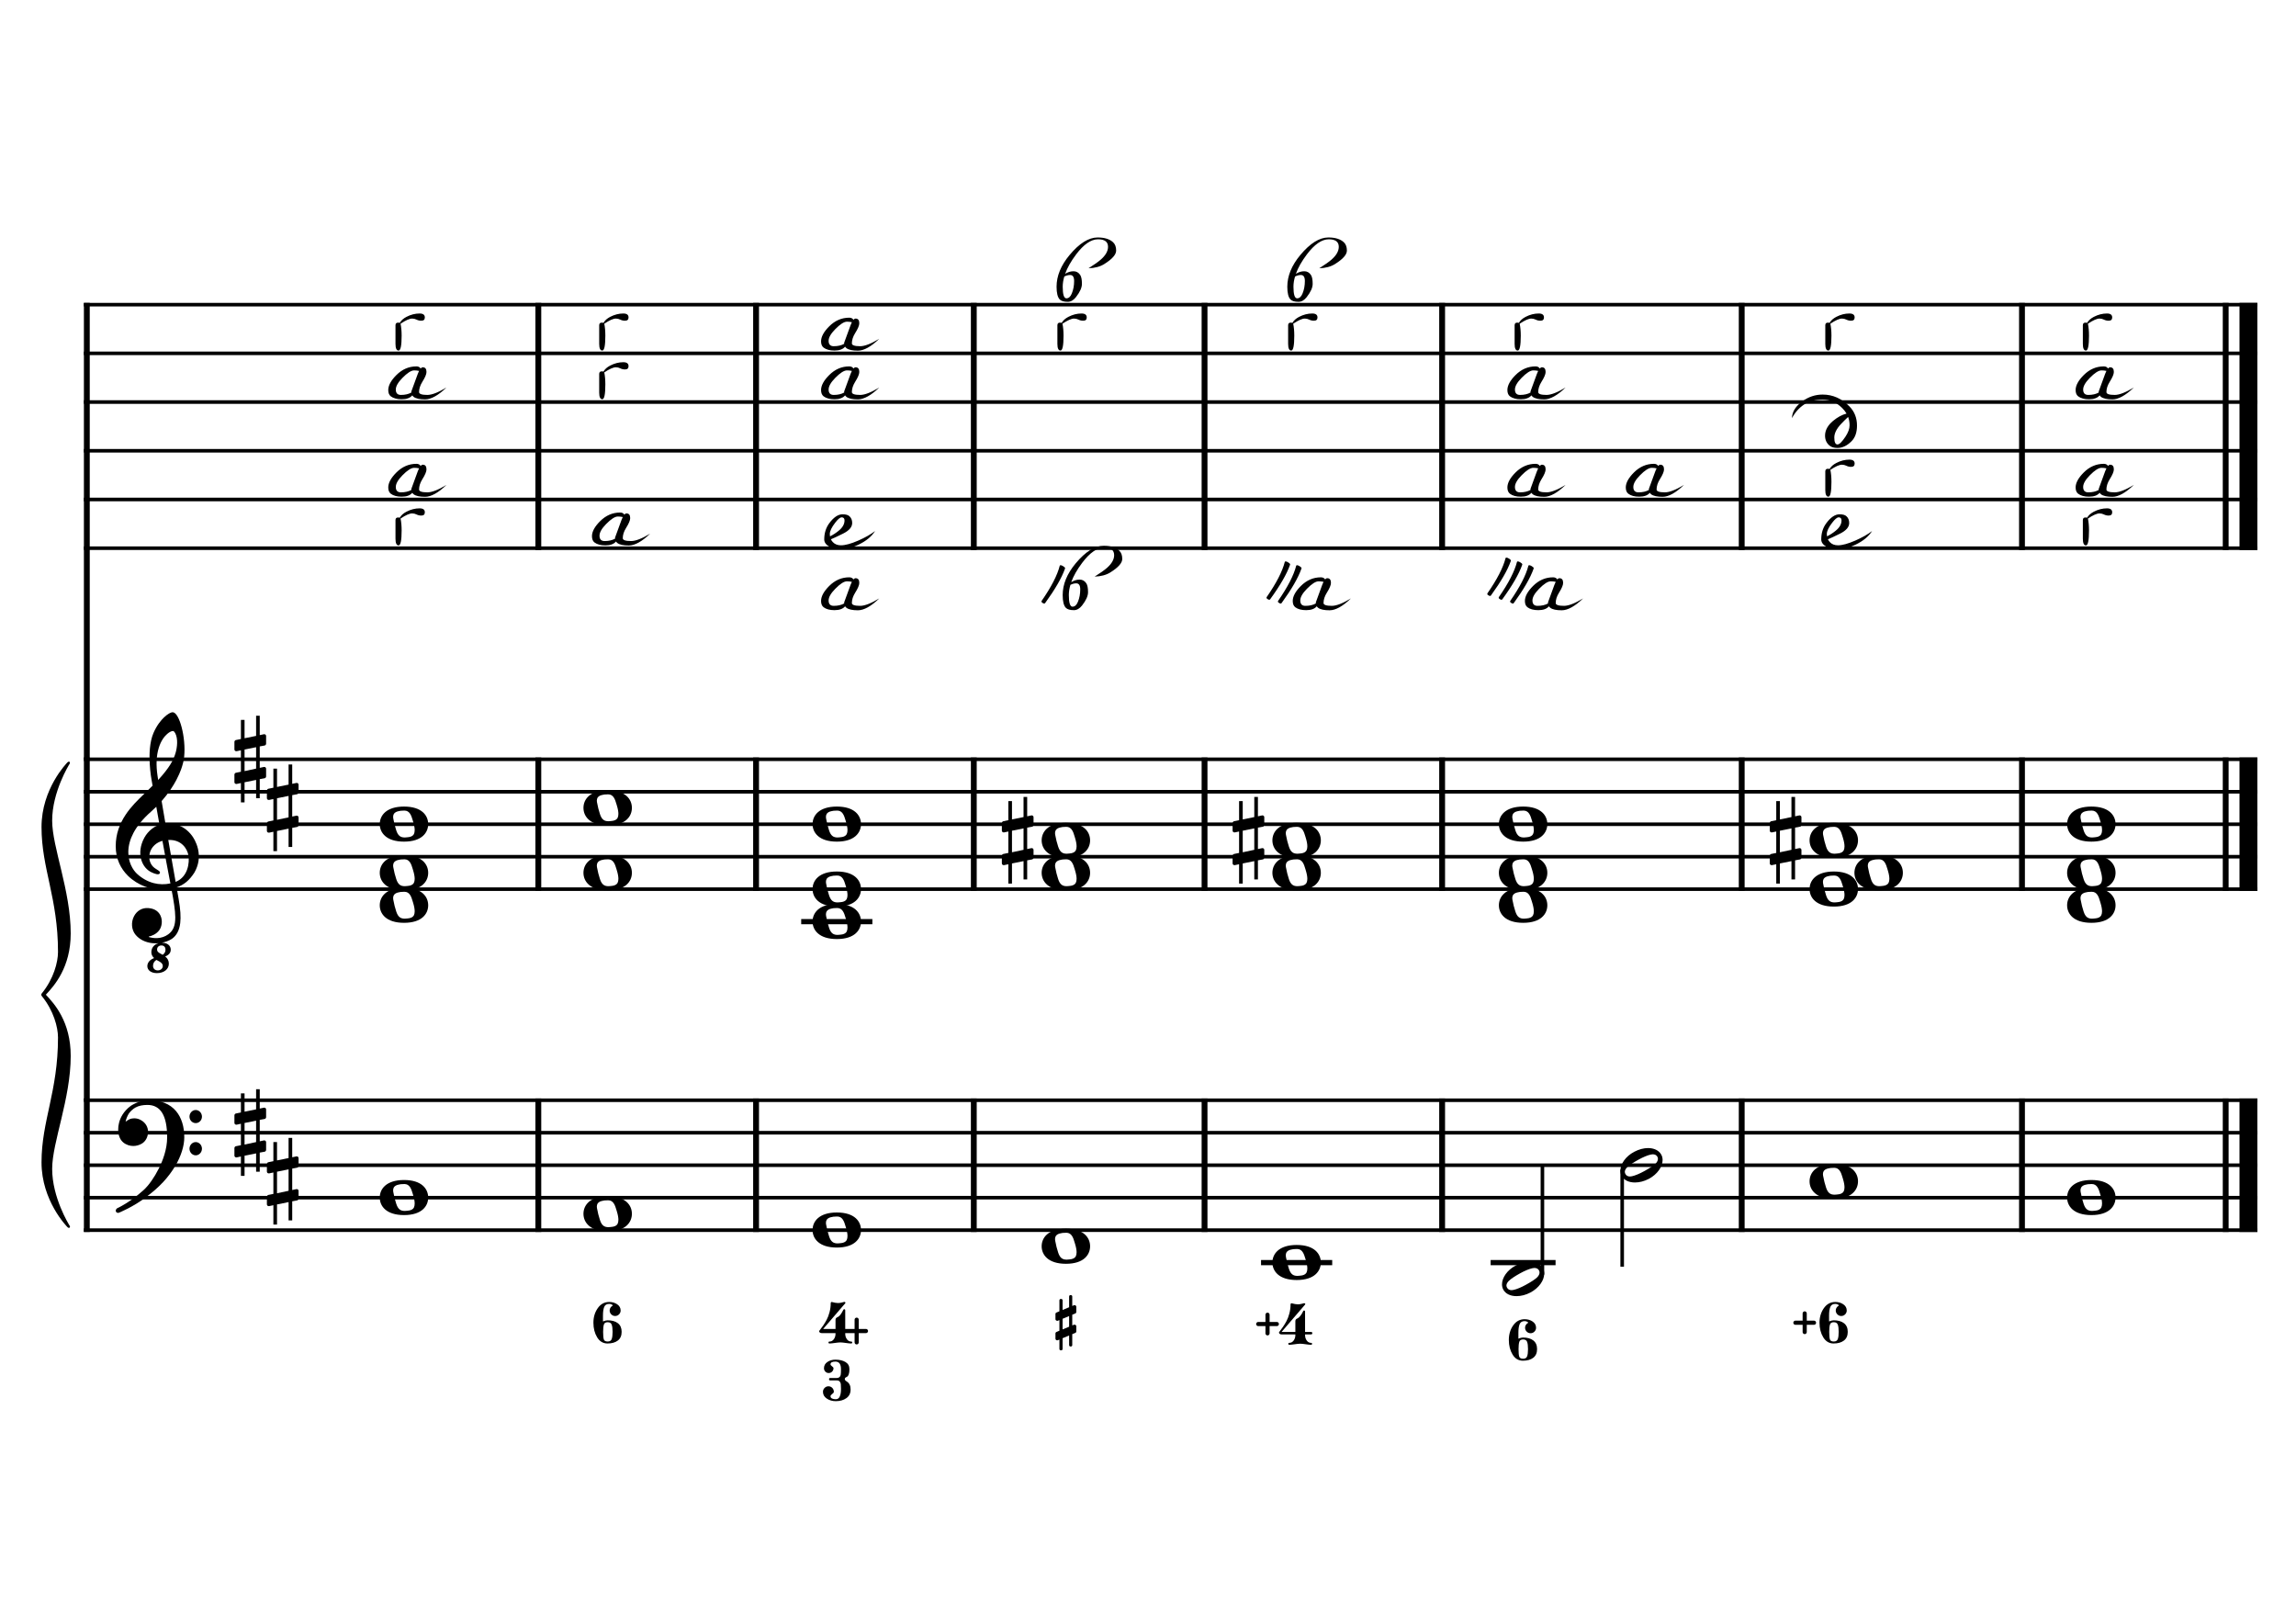 <?xml version="1.0" encoding="UTF-8" standalone="no"?>
<svg width="4209.44px" height="2976.38px" viewBox="0 0 4209.44 2976.38"
 xmlns="http://www.w3.org/2000/svg" xmlns:xlink="http://www.w3.org/1999/xlink" version="1.2" baseProfile="tiny">
<title>SiMineur (2)</title>
<desc>Generated by MuseScore 3.6.2</desc>
<polyline class="StaffLines" fill="none" stroke="#000000" stroke-width="6.55" stroke-linejoin="bevel" points="153.819,558.425 4138.58,558.425"/>
<polyline class="StaffLines" fill="none" stroke="#000000" stroke-width="6.55" stroke-linejoin="bevel" points="153.819,647.717 4138.58,647.717"/>
<polyline class="StaffLines" fill="none" stroke="#000000" stroke-width="6.55" stroke-linejoin="bevel" points="153.819,737.008 4138.58,737.008"/>
<polyline class="StaffLines" fill="none" stroke="#000000" stroke-width="6.55" stroke-linejoin="bevel" points="153.819,826.299 4138.58,826.299"/>
<polyline class="StaffLines" fill="none" stroke="#000000" stroke-width="6.55" stroke-linejoin="bevel" points="153.819,915.591 4138.58,915.591"/>
<polyline class="StaffLines" fill="none" stroke="#000000" stroke-width="6.55" stroke-linejoin="bevel" points="153.819,1004.88 4138.58,1004.88"/>
<polyline class="StaffLines" fill="none" stroke="#000000" stroke-width="6.55" stroke-linejoin="bevel" points="153.819,1391.81 4138.58,1391.81"/>
<polyline class="StaffLines" fill="none" stroke="#000000" stroke-width="6.55" stroke-linejoin="bevel" points="153.819,1451.34 4138.58,1451.34"/>
<polyline class="StaffLines" fill="none" stroke="#000000" stroke-width="6.55" stroke-linejoin="bevel" points="153.819,1510.87 4138.58,1510.87"/>
<polyline class="StaffLines" fill="none" stroke="#000000" stroke-width="6.55" stroke-linejoin="bevel" points="153.819,1570.39 4138.58,1570.39"/>
<polyline class="StaffLines" fill="none" stroke="#000000" stroke-width="6.55" stroke-linejoin="bevel" points="153.819,1629.92 4138.58,1629.92"/>
<polyline class="StaffLines" fill="none" stroke="#000000" stroke-width="6.55" stroke-linejoin="bevel" points="153.819,2016.85 4138.58,2016.85"/>
<polyline class="StaffLines" fill="none" stroke="#000000" stroke-width="6.55" stroke-linejoin="bevel" points="153.819,2076.38 4138.58,2076.38"/>
<polyline class="StaffLines" fill="none" stroke="#000000" stroke-width="6.55" stroke-linejoin="bevel" points="153.819,2135.91 4138.58,2135.91"/>
<polyline class="StaffLines" fill="none" stroke="#000000" stroke-width="6.55" stroke-linejoin="bevel" points="153.819,2195.43 4138.58,2195.43"/>
<polyline class="StaffLines" fill="none" stroke="#000000" stroke-width="6.55" stroke-linejoin="bevel" points="153.819,2254.96 4138.58,2254.96"/>
<polyline class="BarLine" fill="none" stroke="#000000" stroke-width="10.71" stroke-linejoin="bevel" points="159.176,2013.58 159.176,2258.23"/>
<polyline class="BarLine" fill="none" stroke="#000000" stroke-width="10.71" stroke-linejoin="bevel" points="986.96,2013.58 986.96,2258.23"/>
<polyline class="BarLine" fill="none" stroke="#000000" stroke-width="10.71" stroke-linejoin="bevel" points="1386.16,2013.58 1386.16,2258.23"/>
<polyline class="BarLine" fill="none" stroke="#000000" stroke-width="10.71" stroke-linejoin="bevel" points="1785.35,2013.58 1785.35,2258.23"/>
<polyline class="BarLine" fill="none" stroke="#000000" stroke-width="10.71" stroke-linejoin="bevel" points="2208.39,2013.58 2208.39,2258.23"/>
<polyline class="BarLine" fill="none" stroke="#000000" stroke-width="10.71" stroke-linejoin="bevel" points="2643.97,2013.58 2643.97,2258.23"/>
<polyline class="BarLine" fill="none" stroke="#000000" stroke-width="10.71" stroke-linejoin="bevel" points="3193.21,2013.58 3193.21,2258.23"/>
<polyline class="BarLine" fill="none" stroke="#000000" stroke-width="10.71" stroke-linejoin="bevel" points="3707.06,2013.58 3707.06,2258.23"/>
<polyline class="BarLine" fill="none" stroke="#000000" stroke-width="10.71" stroke-linejoin="bevel" points="4080.54,2013.58 4080.54,2258.23"/>
<polyline class="BarLine" fill="none" stroke="#000000" stroke-width="32.74" stroke-linejoin="bevel" points="4122.21,2013.58 4122.21,2258.23"/>
<polyline class="BarLine" fill="none" stroke="#000000" stroke-width="10.71" stroke-linejoin="bevel" points="159.176,1388.54 159.176,2016.85"/>
<polyline class="BarLine" fill="none" stroke="#000000" stroke-width="10.71" stroke-linejoin="bevel" points="986.96,1388.54 986.96,1633.2"/>
<polyline class="BarLine" fill="none" stroke="#000000" stroke-width="10.71" stroke-linejoin="bevel" points="1386.16,1388.54 1386.16,1633.2"/>
<polyline class="BarLine" fill="none" stroke="#000000" stroke-width="10.71" stroke-linejoin="bevel" points="1785.35,1388.54 1785.35,1633.2"/>
<polyline class="BarLine" fill="none" stroke="#000000" stroke-width="10.71" stroke-linejoin="bevel" points="2208.39,1388.54 2208.39,1633.2"/>
<polyline class="BarLine" fill="none" stroke="#000000" stroke-width="10.71" stroke-linejoin="bevel" points="2643.97,1388.54 2643.97,1633.2"/>
<polyline class="BarLine" fill="none" stroke="#000000" stroke-width="10.71" stroke-linejoin="bevel" points="3193.21,1388.54 3193.21,1633.2"/>
<polyline class="BarLine" fill="none" stroke="#000000" stroke-width="10.71" stroke-linejoin="bevel" points="3707.06,1388.54 3707.06,1633.2"/>
<polyline class="BarLine" fill="none" stroke="#000000" stroke-width="10.71" stroke-linejoin="bevel" points="4080.54,1388.54 4080.54,1633.2"/>
<polyline class="BarLine" fill="none" stroke="#000000" stroke-width="32.74" stroke-linejoin="bevel" points="4122.21,1388.54 4122.21,1633.2"/>
<polyline class="BarLine" fill="none" stroke="#000000" stroke-width="10.71" stroke-linejoin="bevel" points="159.176,555.151 159.176,1391.81"/>
<polyline class="BarLine" fill="none" stroke="#000000" stroke-width="10.71" stroke-linejoin="bevel" points="986.96,555.151 986.96,1008.16"/>
<polyline class="BarLine" fill="none" stroke="#000000" stroke-width="10.71" stroke-linejoin="bevel" points="1386.16,555.151 1386.16,1008.16"/>
<polyline class="BarLine" fill="none" stroke="#000000" stroke-width="10.71" stroke-linejoin="bevel" points="1785.35,555.151 1785.35,1008.16"/>
<polyline class="BarLine" fill="none" stroke="#000000" stroke-width="10.71" stroke-linejoin="bevel" points="2208.39,555.151 2208.39,1008.16"/>
<polyline class="BarLine" fill="none" stroke="#000000" stroke-width="10.71" stroke-linejoin="bevel" points="2643.97,555.151 2643.97,1008.16"/>
<polyline class="BarLine" fill="none" stroke="#000000" stroke-width="10.71" stroke-linejoin="bevel" points="3193.21,555.151 3193.21,1008.16"/>
<polyline class="BarLine" fill="none" stroke="#000000" stroke-width="10.71" stroke-linejoin="bevel" points="3707.06,555.151 3707.06,1008.16"/>
<polyline class="BarLine" fill="none" stroke="#000000" stroke-width="10.71" stroke-linejoin="bevel" points="4080.54,555.151 4080.54,1008.16"/>
<polyline class="BarLine" fill="none" stroke="#000000" stroke-width="32.74" stroke-linejoin="bevel" points="4122.21,555.151 4122.21,1008.16"/>
<path class="Accidental" transform="matrix(2.381,0,0,2.381,1836.78,1540.63)" d="M23.3,-10.6 C23.9,-10.7 24.4,-11.4 24.4,-12 L24.4,-17.9 C24.4,-18.7 23.8,-19.3 23,-19.3 L22.8,-19.3 L19.5,-18.6 L19.5,-33.5 L16.7,-33.5 L16.7,-18 L7.8,-16.2 L7.8,-30.3 L5,-30.3 L5,-15.6 L1.1,-14.8 C0.5,-14.7 0,-14 0,-13.4 L0,-13.2 L0,-7.4 L0,-7.6 C0,-6.8 0.6,-6.2 1.4,-6.2 L1.7,-6.2 L5,-6.9 L5,9.6 L1.1,10.4 C0.5,10.5 0,11.2 0,11.8 L0,17.6 C0,18.4 0.6,19 1.4,19 L1.7,19 L5,18.3 L5,33.2 L7.8,33.2 L7.8,17.7 L16.7,15.9 L16.7,30 L19.5,30 L19.5,15.3 L23.3,14.6 C23.9,14.5 24.4,13.8 24.4,13.2 L24.4,7.3 C24.4,6.5 23.8,5.9 23,5.9 L22.8,5.9 L19.5,6.6 L19.5,-9.9 L23.3,-10.6 M7.8,9.1 L7.8,-7.5 L16.7,-9.3 L16.7,7.2 L7.8,9.1 "/>
<path class="Accidental" transform="matrix(2.381,0,0,2.381,2259.82,1540.63)" d="M23.3,-10.6 C23.9,-10.7 24.4,-11.4 24.4,-12 L24.4,-17.9 C24.4,-18.7 23.8,-19.3 23,-19.3 L22.8,-19.3 L19.5,-18.6 L19.5,-33.5 L16.7,-33.5 L16.7,-18 L7.8,-16.2 L7.8,-30.3 L5,-30.3 L5,-15.6 L1.1,-14.8 C0.5,-14.7 0,-14 0,-13.4 L0,-13.2 L0,-7.4 L0,-7.6 C0,-6.8 0.6,-6.2 1.4,-6.2 L1.7,-6.2 L5,-6.9 L5,9.6 L1.1,10.4 C0.5,10.5 0,11.2 0,11.8 L0,17.6 C0,18.4 0.6,19 1.4,19 L1.7,19 L5,18.3 L5,33.2 L7.8,33.2 L7.8,17.7 L16.7,15.9 L16.7,30 L19.5,30 L19.5,15.3 L23.3,14.6 C23.9,14.5 24.4,13.8 24.4,13.2 L24.4,7.3 C24.4,6.5 23.8,5.9 23,5.9 L22.8,5.9 L19.5,6.6 L19.5,-9.9 L23.3,-10.6 M7.8,9.1 L7.8,-7.5 L16.7,-9.3 L16.7,7.2 L7.8,9.1 "/>
<path class="Accidental" transform="matrix(2.381,0,0,2.381,3244.64,1540.63)" d="M23.3,-10.6 C23.9,-10.7 24.4,-11.4 24.4,-12 L24.4,-17.9 C24.4,-18.7 23.8,-19.3 23,-19.3 L22.8,-19.3 L19.5,-18.6 L19.5,-33.5 L16.7,-33.5 L16.7,-18 L7.8,-16.2 L7.8,-30.3 L5,-30.3 L5,-15.6 L1.1,-14.8 C0.5,-14.7 0,-14 0,-13.4 L0,-13.2 L0,-7.4 L0,-7.6 C0,-6.8 0.6,-6.2 1.4,-6.2 L1.7,-6.2 L5,-6.9 L5,9.6 L1.1,10.4 C0.5,10.5 0,11.2 0,11.8 L0,17.6 C0,18.4 0.6,19 1.4,19 L1.7,19 L5,18.3 L5,33.2 L7.8,33.2 L7.8,17.7 L16.7,15.9 L16.7,30 L19.5,30 L19.5,15.3 L23.3,14.6 C23.9,14.5 24.4,13.8 24.4,13.2 L24.4,7.3 C24.4,6.5 23.8,5.9 23,5.9 L22.8,5.9 L19.5,6.6 L19.5,-9.9 L23.3,-10.6 M7.8,9.1 L7.8,-7.5 L16.7,-9.3 L16.7,7.2 L7.8,9.1 "/>
<polyline class="LedgerLine" fill="none" stroke="#000000" stroke-width="9.52" stroke-linejoin="bevel" points="2311.96,2314.49 2442.44,2314.49"/>
<polyline class="LedgerLine" fill="none" stroke="#000000" stroke-width="9.52" stroke-linejoin="bevel" points="2732.91,2314.49 2851.95,2314.49"/>
<polyline class="LedgerLine" fill="none" stroke="#000000" stroke-width="9.52" stroke-linejoin="bevel" points="1468.9,1689.45 1599.38,1689.45"/>
<polyline class="Stem" fill="none" stroke="#000000" stroke-width="6.55" stroke-linejoin="bevel" points="2827.84,2336.63 2827.84,2135.91"/>
<polyline class="Stem" fill="none" stroke="#000000" stroke-width="6.55" stroke-linejoin="bevel" points="2974.08,2143.91 2974.08,2321.93"/>
<path class="Note" transform="matrix(2.381,0,0,2.381,696.226,2195.43)" d="M18.7,-13.6 C4.9,-13.6 0,-6.6 0,-0.1 C0,6.4 4.9,13.4 18.7,13.4 C32.5,13.4 37.3,6.4 37.3,-0.1 C37.3,-6.6 32.5,-13.6 18.7,-13.6 M10.4,-4.5 C10.3,-4.9 10.3,-5.3 10.3,-5.7 C10.3,-6.5 10.5,-7.3 10.9,-8 C11.6,-9 12.8,-9.7 14.3,-10 C15.6,-10.3 16.3,-10.5 18.9,-10.5 L19,-10.5 C23,-10.5 24.3,-6.8 25.4,-3 L25.7,-2 C26.5,0.6 26.9,2.8 26.9,4.5 C26.9,5.7 26.7,6.8 26.3,7.6 C25.7,8.7 24.7,9.4 23,9.8 C22.1,10 20.6,10.1 20.6,10.1 C20.1,10.1 19.7,10.2 19.3,10.2 C16.1,10.2 14.1,9 12.7,4.7 C11.5,1 11.3,-0.1 10.4,-4.5"/>
<path class="Note" transform="matrix(2.381,0,0,2.381,1069.7,2225.2)" d="M18.7,-13.6 C4.9,-13.6 0,-6.6 0,-0.1 C0,6.4 4.9,13.4 18.7,13.4 C32.5,13.4 37.3,6.4 37.3,-0.1 C37.3,-6.6 32.5,-13.6 18.7,-13.6 M10.4,-4.5 C10.3,-4.9 10.3,-5.3 10.3,-5.7 C10.3,-6.5 10.5,-7.3 10.9,-8 C11.6,-9 12.8,-9.7 14.3,-10 C15.6,-10.3 16.3,-10.5 18.9,-10.5 L19,-10.5 C23,-10.5 24.3,-6.8 25.4,-3 L25.7,-2 C26.5,0.6 26.9,2.8 26.9,4.5 C26.9,5.7 26.7,6.8 26.3,7.6 C25.7,8.7 24.7,9.4 23,9.8 C22.1,10 20.6,10.1 20.6,10.1 C20.1,10.1 19.7,10.2 19.3,10.2 C16.1,10.2 14.1,9 12.7,4.7 C11.5,1 11.3,-0.1 10.4,-4.5"/>
<path class="Note" transform="matrix(2.381,0,0,2.381,1489.73,2254.96)" d="M18.7,-13.6 C4.9,-13.6 0,-6.6 0,-0.1 C0,6.4 4.9,13.4 18.7,13.4 C32.5,13.4 37.3,6.4 37.3,-0.1 C37.3,-6.6 32.5,-13.6 18.7,-13.6 M10.4,-4.5 C10.3,-4.9 10.3,-5.3 10.3,-5.7 C10.3,-6.5 10.5,-7.3 10.9,-8 C11.6,-9 12.8,-9.7 14.3,-10 C15.6,-10.3 16.3,-10.5 18.9,-10.5 L19,-10.5 C23,-10.5 24.3,-6.8 25.4,-3 L25.7,-2 C26.5,0.6 26.9,2.8 26.9,4.5 C26.9,5.7 26.7,6.8 26.3,7.6 C25.7,8.7 24.7,9.4 23,9.8 C22.1,10 20.6,10.1 20.6,10.1 C20.1,10.1 19.7,10.2 19.3,10.2 C16.1,10.2 14.1,9 12.7,4.7 C11.5,1 11.3,-0.1 10.4,-4.5"/>
<path class="Note" transform="matrix(2.381,0,0,2.381,1909.75,2284.72)" d="M18.7,-13.6 C4.9,-13.6 0,-6.6 0,-0.1 C0,6.4 4.9,13.4 18.7,13.4 C32.5,13.4 37.3,6.4 37.3,-0.1 C37.3,-6.6 32.5,-13.6 18.7,-13.6 M10.4,-4.5 C10.3,-4.9 10.3,-5.3 10.3,-5.7 C10.3,-6.5 10.5,-7.3 10.9,-8 C11.6,-9 12.8,-9.7 14.3,-10 C15.6,-10.3 16.3,-10.5 18.9,-10.5 L19,-10.5 C23,-10.5 24.3,-6.8 25.4,-3 L25.7,-2 C26.5,0.6 26.9,2.8 26.9,4.5 C26.9,5.7 26.7,6.8 26.3,7.6 C25.7,8.7 24.7,9.4 23,9.8 C22.1,10 20.6,10.1 20.6,10.1 C20.1,10.1 19.7,10.2 19.3,10.2 C16.1,10.2 14.1,9 12.7,4.7 C11.5,1 11.3,-0.1 10.4,-4.5"/>
<path class="Note" transform="matrix(2.381,0,0,2.381,2332.79,2314.49)" d="M18.7,-13.6 C4.9,-13.6 0,-6.6 0,-0.1 C0,6.4 4.9,13.4 18.7,13.4 C32.5,13.4 37.3,6.4 37.3,-0.1 C37.3,-6.6 32.5,-13.6 18.7,-13.6 M10.4,-4.5 C10.3,-4.9 10.3,-5.3 10.3,-5.7 C10.3,-6.5 10.5,-7.3 10.9,-8 C11.6,-9 12.8,-9.7 14.3,-10 C15.6,-10.3 16.3,-10.5 18.9,-10.5 L19,-10.5 C23,-10.5 24.3,-6.8 25.4,-3 L25.7,-2 C26.5,0.6 26.9,2.8 26.9,4.5 C26.9,5.7 26.7,6.8 26.3,7.6 C25.7,8.7 24.7,9.4 23,9.8 C22.1,10 20.6,10.1 20.6,10.1 C20.1,10.1 19.7,10.2 19.3,10.2 C16.1,10.2 14.1,9 12.7,4.7 C11.5,1 11.3,-0.1 10.4,-4.5"/>
<path class="Note" transform="matrix(2.381,0,0,2.381,2753.75,2344.25)" d="M31.5,-8.1 C29.7,-11.4 25.9,-13.2 21.3,-13.2 C17.9,-13.2 14.2,-12.2 10.6,-10.3 C4,-6.8 0,-0.9 0,4.2 C0,5.6 0.3,7 1,8.3 C2.8,11.6 6.6,13.3 11.2,13.3 C14.6,13.3 18.3,12.4 21.9,10.5 C28.5,7 32.5,1.1 32.5,-4 C32.5,-5.4 32.2,-6.8 31.5,-8.1 M27.2,-1.3 C25.5,0.4 22.1,2.5 18.5,4.5 C14.9,6.5 11.3,8 8.9,8.5 C8.4,8.6 7.9,8.7 7.4,8.7 C5.8,8.7 4.6,8.1 3.9,6.8 C3.6,6.3 3.4,5.7 3.4,5.1 C3.4,4 4.1,2.7 5.2,1.6 C6.9,-0.1 10.2,-2.2 13.8,-4.2 C17.4,-6.2 21,-7.7 23.4,-8.2 C23.9,-8.3 24.4,-8.4 24.9,-8.4 C26.5,-8.4 27.8,-7.8 28.5,-6.5 C28.8,-6 28.9,-5.4 28.9,-4.8 C28.9,-3.7 28.3,-2.5 27.2,-1.3"/>
<path class="Note" transform="matrix(2.381,0,0,2.381,2970.8,2135.91)" d="M31.5,-8.1 C29.7,-11.4 25.9,-13.2 21.3,-13.2 C17.9,-13.2 14.2,-12.2 10.6,-10.3 C4,-6.8 0,-0.9 0,4.2 C0,5.6 0.3,7 1,8.3 C2.8,11.6 6.6,13.3 11.2,13.3 C14.6,13.3 18.3,12.4 21.9,10.5 C28.5,7 32.5,1.1 32.5,-4 C32.5,-5.4 32.2,-6.8 31.5,-8.1 M27.2,-1.3 C25.5,0.4 22.1,2.5 18.5,4.5 C14.9,6.5 11.3,8 8.9,8.5 C8.4,8.6 7.9,8.7 7.4,8.7 C5.8,8.7 4.6,8.1 3.9,6.8 C3.6,6.3 3.4,5.7 3.4,5.1 C3.4,4 4.1,2.7 5.2,1.6 C6.9,-0.1 10.2,-2.2 13.8,-4.2 C17.4,-6.2 21,-7.7 23.4,-8.2 C23.9,-8.3 24.4,-8.4 24.9,-8.4 C26.5,-8.4 27.8,-7.8 28.5,-6.5 C28.8,-6 28.9,-5.4 28.9,-4.8 C28.9,-3.7 28.3,-2.5 27.2,-1.3"/>
<path class="Note" transform="matrix(2.381,0,0,2.381,3317.62,2165.67)" d="M18.7,-13.6 C4.9,-13.6 0,-6.6 0,-0.1 C0,6.4 4.9,13.4 18.7,13.4 C32.5,13.4 37.3,6.4 37.3,-0.1 C37.3,-6.6 32.5,-13.6 18.7,-13.6 M10.4,-4.5 C10.3,-4.9 10.3,-5.3 10.3,-5.7 C10.3,-6.5 10.5,-7.3 10.9,-8 C11.6,-9 12.8,-9.7 14.3,-10 C15.6,-10.3 16.3,-10.5 18.9,-10.5 L19,-10.5 C23,-10.5 24.3,-6.8 25.4,-3 L25.7,-2 C26.5,0.6 26.9,2.8 26.9,4.5 C26.9,5.7 26.7,6.8 26.3,7.6 C25.7,8.7 24.7,9.4 23,9.8 C22.1,10 20.6,10.1 20.6,10.1 C20.1,10.1 19.7,10.2 19.3,10.2 C16.1,10.2 14.1,9 12.7,4.7 C11.5,1 11.3,-0.1 10.4,-4.5"/>
<path class="Note" transform="matrix(2.381,0,0,2.381,3789.8,2195.43)" d="M18.7,-13.6 C4.9,-13.6 0,-6.6 0,-0.1 C0,6.4 4.9,13.4 18.7,13.4 C32.5,13.4 37.3,6.4 37.3,-0.1 C37.3,-6.6 32.5,-13.6 18.7,-13.6 M10.4,-4.5 C10.3,-4.9 10.3,-5.3 10.3,-5.7 C10.3,-6.5 10.5,-7.3 10.9,-8 C11.6,-9 12.8,-9.7 14.3,-10 C15.6,-10.3 16.3,-10.5 18.9,-10.5 L19,-10.5 C23,-10.5 24.3,-6.8 25.4,-3 L25.7,-2 C26.5,0.6 26.9,2.8 26.9,4.5 C26.9,5.7 26.7,6.8 26.3,7.6 C25.7,8.7 24.7,9.4 23,9.8 C22.1,10 20.6,10.1 20.6,10.1 C20.1,10.1 19.7,10.2 19.3,10.2 C16.1,10.2 14.1,9 12.7,4.7 C11.5,1 11.3,-0.1 10.4,-4.5"/>
<path class="Note" transform="matrix(2.381,0,0,2.381,696.226,1659.69)" d="M18.7,-13.6 C4.9,-13.6 0,-6.6 0,-0.1 C0,6.4 4.9,13.4 18.7,13.4 C32.5,13.4 37.3,6.4 37.3,-0.1 C37.3,-6.6 32.5,-13.6 18.7,-13.6 M10.4,-4.5 C10.3,-4.9 10.3,-5.3 10.3,-5.7 C10.3,-6.5 10.5,-7.3 10.9,-8 C11.6,-9 12.8,-9.7 14.3,-10 C15.6,-10.3 16.3,-10.5 18.9,-10.5 L19,-10.5 C23,-10.5 24.3,-6.8 25.4,-3 L25.7,-2 C26.5,0.6 26.9,2.8 26.9,4.5 C26.9,5.7 26.7,6.8 26.3,7.6 C25.7,8.7 24.7,9.4 23,9.8 C22.1,10 20.6,10.1 20.6,10.1 C20.1,10.1 19.7,10.2 19.3,10.2 C16.1,10.2 14.1,9 12.7,4.7 C11.5,1 11.3,-0.1 10.4,-4.5"/>
<path class="Note" transform="matrix(2.381,0,0,2.381,696.226,1600.16)" d="M18.7,-13.6 C4.9,-13.6 0,-6.6 0,-0.1 C0,6.4 4.9,13.4 18.7,13.4 C32.5,13.4 37.3,6.4 37.3,-0.1 C37.3,-6.6 32.5,-13.6 18.7,-13.6 M10.4,-4.5 C10.3,-4.9 10.3,-5.3 10.3,-5.7 C10.3,-6.5 10.5,-7.3 10.9,-8 C11.6,-9 12.8,-9.7 14.3,-10 C15.6,-10.3 16.3,-10.5 18.9,-10.5 L19,-10.5 C23,-10.5 24.3,-6.8 25.4,-3 L25.7,-2 C26.5,0.6 26.9,2.8 26.9,4.5 C26.9,5.7 26.7,6.8 26.3,7.6 C25.7,8.7 24.7,9.4 23,9.8 C22.1,10 20.6,10.1 20.6,10.1 C20.1,10.1 19.7,10.2 19.3,10.2 C16.1,10.2 14.1,9 12.7,4.7 C11.5,1 11.3,-0.1 10.4,-4.5"/>
<path class="Note" transform="matrix(2.381,0,0,2.381,696.226,1510.87)" d="M18.7,-13.6 C4.9,-13.6 0,-6.6 0,-0.1 C0,6.4 4.9,13.4 18.7,13.4 C32.5,13.4 37.3,6.4 37.3,-0.1 C37.3,-6.6 32.5,-13.6 18.7,-13.6 M10.4,-4.5 C10.3,-4.9 10.3,-5.3 10.3,-5.7 C10.3,-6.5 10.5,-7.3 10.9,-8 C11.6,-9 12.8,-9.7 14.3,-10 C15.6,-10.3 16.3,-10.5 18.9,-10.5 L19,-10.5 C23,-10.5 24.3,-6.8 25.4,-3 L25.7,-2 C26.5,0.6 26.9,2.8 26.9,4.5 C26.9,5.7 26.7,6.8 26.3,7.6 C25.7,8.7 24.7,9.4 23,9.8 C22.1,10 20.6,10.1 20.6,10.1 C20.1,10.1 19.7,10.2 19.3,10.2 C16.1,10.2 14.1,9 12.7,4.7 C11.5,1 11.3,-0.1 10.4,-4.5"/>
<path class="Note" transform="matrix(2.381,0,0,2.381,1069.7,1600.16)" d="M18.7,-13.6 C4.9,-13.6 0,-6.6 0,-0.1 C0,6.4 4.9,13.4 18.7,13.4 C32.5,13.4 37.3,6.4 37.3,-0.1 C37.3,-6.6 32.5,-13.6 18.7,-13.6 M10.4,-4.5 C10.3,-4.9 10.3,-5.3 10.3,-5.7 C10.3,-6.5 10.5,-7.3 10.9,-8 C11.6,-9 12.8,-9.7 14.3,-10 C15.6,-10.3 16.3,-10.5 18.9,-10.5 L19,-10.5 C23,-10.5 24.3,-6.8 25.4,-3 L25.7,-2 C26.5,0.6 26.9,2.8 26.9,4.5 C26.9,5.7 26.7,6.8 26.3,7.6 C25.7,8.7 24.7,9.4 23,9.8 C22.1,10 20.6,10.1 20.6,10.1 C20.1,10.1 19.7,10.2 19.3,10.2 C16.1,10.2 14.1,9 12.7,4.7 C11.5,1 11.3,-0.1 10.4,-4.5"/>
<path class="Note" transform="matrix(2.381,0,0,2.381,1069.7,1481.1)" d="M18.7,-13.6 C4.9,-13.6 0,-6.6 0,-0.1 C0,6.4 4.9,13.4 18.7,13.4 C32.5,13.4 37.3,6.4 37.3,-0.1 C37.3,-6.6 32.5,-13.6 18.7,-13.6 M10.4,-4.5 C10.3,-4.9 10.3,-5.3 10.3,-5.7 C10.3,-6.5 10.5,-7.3 10.9,-8 C11.6,-9 12.8,-9.7 14.3,-10 C15.6,-10.3 16.3,-10.5 18.9,-10.5 L19,-10.5 C23,-10.5 24.3,-6.8 25.4,-3 L25.7,-2 C26.5,0.6 26.9,2.8 26.9,4.5 C26.9,5.7 26.7,6.8 26.3,7.6 C25.7,8.7 24.7,9.4 23,9.8 C22.1,10 20.6,10.1 20.6,10.1 C20.1,10.1 19.7,10.2 19.3,10.2 C16.1,10.2 14.1,9 12.7,4.7 C11.5,1 11.3,-0.1 10.4,-4.5"/>
<path class="Note" transform="matrix(2.381,0,0,2.381,1489.73,1689.45)" d="M18.7,-13.6 C4.9,-13.6 0,-6.6 0,-0.1 C0,6.4 4.9,13.4 18.7,13.4 C32.5,13.4 37.3,6.4 37.3,-0.1 C37.3,-6.6 32.5,-13.6 18.7,-13.6 M10.4,-4.5 C10.3,-4.9 10.3,-5.3 10.3,-5.7 C10.3,-6.5 10.5,-7.3 10.9,-8 C11.6,-9 12.8,-9.7 14.3,-10 C15.6,-10.3 16.3,-10.5 18.9,-10.5 L19,-10.5 C23,-10.5 24.3,-6.8 25.4,-3 L25.7,-2 C26.5,0.6 26.9,2.8 26.9,4.5 C26.9,5.7 26.7,6.8 26.3,7.6 C25.7,8.7 24.7,9.4 23,9.8 C22.1,10 20.6,10.1 20.6,10.1 C20.1,10.1 19.7,10.2 19.3,10.2 C16.1,10.2 14.1,9 12.7,4.7 C11.5,1 11.3,-0.1 10.4,-4.5"/>
<path class="Note" transform="matrix(2.381,0,0,2.381,1489.73,1629.92)" d="M18.7,-13.6 C4.9,-13.6 0,-6.6 0,-0.1 C0,6.4 4.9,13.4 18.7,13.4 C32.5,13.4 37.3,6.4 37.3,-0.1 C37.3,-6.6 32.5,-13.6 18.7,-13.6 M10.4,-4.5 C10.3,-4.9 10.3,-5.3 10.3,-5.7 C10.3,-6.5 10.5,-7.3 10.9,-8 C11.6,-9 12.8,-9.7 14.3,-10 C15.6,-10.3 16.3,-10.5 18.9,-10.5 L19,-10.5 C23,-10.5 24.3,-6.8 25.4,-3 L25.7,-2 C26.5,0.6 26.9,2.8 26.9,4.5 C26.9,5.7 26.7,6.8 26.3,7.6 C25.7,8.7 24.7,9.4 23,9.8 C22.1,10 20.6,10.1 20.6,10.1 C20.1,10.1 19.7,10.2 19.3,10.2 C16.1,10.2 14.1,9 12.7,4.7 C11.5,1 11.3,-0.1 10.4,-4.5"/>
<path class="Note" transform="matrix(2.381,0,0,2.381,1489.73,1510.87)" d="M18.7,-13.6 C4.9,-13.6 0,-6.6 0,-0.1 C0,6.4 4.9,13.4 18.7,13.4 C32.5,13.4 37.3,6.4 37.3,-0.1 C37.3,-6.6 32.5,-13.6 18.7,-13.6 M10.4,-4.5 C10.3,-4.9 10.3,-5.3 10.3,-5.7 C10.3,-6.5 10.5,-7.3 10.9,-8 C11.6,-9 12.8,-9.7 14.3,-10 C15.6,-10.3 16.3,-10.5 18.9,-10.5 L19,-10.5 C23,-10.5 24.3,-6.8 25.4,-3 L25.7,-2 C26.5,0.6 26.9,2.8 26.9,4.5 C26.9,5.7 26.7,6.8 26.3,7.6 C25.7,8.7 24.7,9.4 23,9.8 C22.1,10 20.6,10.1 20.6,10.1 C20.1,10.1 19.7,10.2 19.3,10.2 C16.1,10.2 14.1,9 12.7,4.7 C11.5,1 11.3,-0.1 10.4,-4.5"/>
<path class="Note" transform="matrix(2.381,0,0,2.381,1909.75,1600.16)" d="M18.7,-13.6 C4.9,-13.6 0,-6.6 0,-0.1 C0,6.4 4.9,13.4 18.7,13.4 C32.5,13.4 37.3,6.4 37.3,-0.1 C37.3,-6.6 32.5,-13.6 18.7,-13.6 M10.4,-4.5 C10.3,-4.9 10.3,-5.3 10.3,-5.7 C10.3,-6.5 10.5,-7.3 10.9,-8 C11.6,-9 12.8,-9.7 14.3,-10 C15.6,-10.3 16.3,-10.5 18.9,-10.5 L19,-10.5 C23,-10.5 24.3,-6.8 25.4,-3 L25.7,-2 C26.5,0.6 26.9,2.8 26.9,4.5 C26.9,5.7 26.7,6.8 26.3,7.6 C25.7,8.7 24.7,9.4 23,9.8 C22.1,10 20.6,10.1 20.6,10.1 C20.1,10.1 19.7,10.2 19.3,10.2 C16.1,10.2 14.1,9 12.7,4.7 C11.5,1 11.3,-0.1 10.4,-4.5"/>
<path class="Note" transform="matrix(2.381,0,0,2.381,1909.75,1540.63)" d="M18.7,-13.6 C4.9,-13.6 0,-6.6 0,-0.1 C0,6.4 4.9,13.4 18.7,13.4 C32.5,13.4 37.3,6.4 37.3,-0.1 C37.3,-6.6 32.5,-13.6 18.7,-13.6 M10.4,-4.5 C10.3,-4.9 10.3,-5.3 10.3,-5.7 C10.3,-6.5 10.5,-7.3 10.9,-8 C11.6,-9 12.8,-9.7 14.3,-10 C15.6,-10.3 16.3,-10.5 18.9,-10.5 L19,-10.5 C23,-10.5 24.3,-6.8 25.4,-3 L25.7,-2 C26.5,0.6 26.9,2.8 26.9,4.5 C26.9,5.7 26.7,6.8 26.3,7.6 C25.7,8.7 24.7,9.4 23,9.8 C22.1,10 20.6,10.1 20.6,10.1 C20.1,10.1 19.7,10.2 19.3,10.2 C16.1,10.2 14.1,9 12.7,4.7 C11.5,1 11.3,-0.1 10.4,-4.5"/>
<path class="Note" transform="matrix(2.381,0,0,2.381,2332.79,1600.16)" d="M18.7,-13.6 C4.9,-13.6 0,-6.6 0,-0.1 C0,6.4 4.9,13.4 18.7,13.4 C32.5,13.4 37.3,6.4 37.3,-0.1 C37.3,-6.6 32.5,-13.6 18.7,-13.6 M10.4,-4.5 C10.3,-4.9 10.3,-5.3 10.3,-5.7 C10.3,-6.5 10.5,-7.3 10.9,-8 C11.6,-9 12.8,-9.7 14.3,-10 C15.6,-10.3 16.3,-10.5 18.9,-10.5 L19,-10.5 C23,-10.5 24.3,-6.8 25.4,-3 L25.7,-2 C26.5,0.6 26.9,2.8 26.9,4.5 C26.9,5.7 26.7,6.8 26.3,7.6 C25.7,8.7 24.7,9.4 23,9.8 C22.1,10 20.6,10.1 20.6,10.1 C20.1,10.1 19.7,10.2 19.3,10.2 C16.1,10.2 14.1,9 12.7,4.7 C11.5,1 11.3,-0.1 10.4,-4.5"/>
<path class="Note" transform="matrix(2.381,0,0,2.381,2332.79,1540.63)" d="M18.7,-13.6 C4.9,-13.6 0,-6.6 0,-0.1 C0,6.4 4.9,13.4 18.7,13.4 C32.5,13.4 37.3,6.4 37.3,-0.1 C37.3,-6.6 32.5,-13.6 18.7,-13.6 M10.4,-4.5 C10.3,-4.9 10.3,-5.3 10.3,-5.7 C10.3,-6.5 10.5,-7.3 10.9,-8 C11.6,-9 12.8,-9.7 14.3,-10 C15.6,-10.3 16.3,-10.5 18.9,-10.5 L19,-10.5 C23,-10.5 24.3,-6.8 25.4,-3 L25.7,-2 C26.5,0.6 26.9,2.8 26.9,4.5 C26.9,5.7 26.7,6.8 26.3,7.6 C25.7,8.7 24.7,9.4 23,9.8 C22.1,10 20.6,10.1 20.6,10.1 C20.1,10.1 19.7,10.2 19.3,10.2 C16.1,10.2 14.1,9 12.7,4.7 C11.5,1 11.3,-0.1 10.4,-4.5"/>
<path class="Note" transform="matrix(2.381,0,0,2.381,2748.03,1659.69)" d="M18.7,-13.6 C4.9,-13.6 0,-6.6 0,-0.1 C0,6.4 4.9,13.4 18.7,13.4 C32.5,13.4 37.3,6.4 37.3,-0.1 C37.3,-6.6 32.5,-13.6 18.7,-13.6 M10.4,-4.5 C10.3,-4.9 10.3,-5.3 10.3,-5.7 C10.3,-6.5 10.5,-7.3 10.9,-8 C11.6,-9 12.8,-9.7 14.3,-10 C15.6,-10.3 16.3,-10.5 18.9,-10.5 L19,-10.5 C23,-10.5 24.3,-6.8 25.4,-3 L25.7,-2 C26.5,0.6 26.9,2.8 26.9,4.5 C26.9,5.7 26.7,6.8 26.3,7.6 C25.7,8.7 24.7,9.4 23,9.8 C22.1,10 20.6,10.1 20.6,10.1 C20.1,10.1 19.7,10.2 19.3,10.2 C16.1,10.2 14.1,9 12.7,4.7 C11.5,1 11.3,-0.1 10.4,-4.5"/>
<path class="Note" transform="matrix(2.381,0,0,2.381,2748.03,1600.16)" d="M18.7,-13.6 C4.9,-13.6 0,-6.6 0,-0.1 C0,6.4 4.9,13.4 18.7,13.4 C32.5,13.4 37.3,6.4 37.3,-0.1 C37.3,-6.6 32.5,-13.6 18.7,-13.6 M10.4,-4.5 C10.3,-4.9 10.3,-5.3 10.3,-5.7 C10.3,-6.5 10.5,-7.3 10.9,-8 C11.6,-9 12.8,-9.7 14.3,-10 C15.6,-10.3 16.3,-10.5 18.9,-10.5 L19,-10.5 C23,-10.5 24.3,-6.8 25.4,-3 L25.7,-2 C26.5,0.6 26.9,2.8 26.9,4.5 C26.9,5.7 26.7,6.8 26.3,7.6 C25.7,8.7 24.7,9.4 23,9.8 C22.1,10 20.6,10.1 20.6,10.1 C20.1,10.1 19.7,10.2 19.3,10.2 C16.1,10.2 14.1,9 12.7,4.7 C11.5,1 11.3,-0.1 10.4,-4.5"/>
<path class="Note" transform="matrix(2.381,0,0,2.381,2748.03,1510.87)" d="M18.7,-13.6 C4.9,-13.6 0,-6.6 0,-0.1 C0,6.4 4.9,13.4 18.7,13.4 C32.5,13.4 37.3,6.4 37.3,-0.1 C37.3,-6.6 32.5,-13.6 18.7,-13.6 M10.4,-4.5 C10.3,-4.9 10.3,-5.3 10.3,-5.7 C10.3,-6.5 10.5,-7.3 10.9,-8 C11.6,-9 12.8,-9.7 14.3,-10 C15.6,-10.3 16.3,-10.5 18.9,-10.5 L19,-10.5 C23,-10.5 24.3,-6.8 25.4,-3 L25.7,-2 C26.5,0.6 26.9,2.8 26.9,4.5 C26.9,5.7 26.7,6.8 26.3,7.6 C25.7,8.7 24.7,9.4 23,9.8 C22.1,10 20.6,10.1 20.6,10.1 C20.1,10.1 19.7,10.2 19.3,10.2 C16.1,10.2 14.1,9 12.7,4.7 C11.5,1 11.3,-0.1 10.4,-4.5"/>
<path class="Note" transform="matrix(2.381,0,0,2.381,3317.62,1629.92)" d="M18.7,-13.6 C4.9,-13.6 0,-6.6 0,-0.1 C0,6.4 4.9,13.4 18.7,13.4 C32.5,13.4 37.3,6.4 37.3,-0.1 C37.3,-6.6 32.5,-13.6 18.7,-13.6 M10.4,-4.5 C10.3,-4.9 10.3,-5.3 10.3,-5.7 C10.3,-6.5 10.5,-7.3 10.9,-8 C11.6,-9 12.8,-9.7 14.3,-10 C15.6,-10.3 16.3,-10.5 18.9,-10.5 L19,-10.5 C23,-10.5 24.3,-6.8 25.4,-3 L25.7,-2 C26.5,0.6 26.9,2.8 26.9,4.5 C26.9,5.7 26.7,6.8 26.3,7.6 C25.7,8.7 24.7,9.4 23,9.8 C22.1,10 20.6,10.1 20.6,10.1 C20.1,10.1 19.7,10.2 19.3,10.2 C16.1,10.2 14.1,9 12.7,4.7 C11.5,1 11.3,-0.1 10.4,-4.5"/>
<path class="Note" transform="matrix(2.381,0,0,2.381,3399.88,1600.16)" d="M18.7,-13.6 C4.9,-13.6 0,-6.6 0,-0.1 C0,6.4 4.9,13.4 18.7,13.4 C32.5,13.4 37.3,6.4 37.3,-0.1 C37.3,-6.6 32.5,-13.6 18.7,-13.6 M10.4,-4.5 C10.3,-4.9 10.3,-5.3 10.3,-5.7 C10.3,-6.5 10.5,-7.3 10.9,-8 C11.6,-9 12.8,-9.7 14.3,-10 C15.6,-10.3 16.3,-10.5 18.9,-10.5 L19,-10.5 C23,-10.5 24.3,-6.8 25.4,-3 L25.7,-2 C26.5,0.6 26.9,2.8 26.9,4.5 C26.9,5.7 26.7,6.8 26.3,7.6 C25.7,8.7 24.7,9.4 23,9.8 C22.1,10 20.6,10.1 20.6,10.1 C20.1,10.1 19.7,10.2 19.3,10.2 C16.1,10.2 14.1,9 12.7,4.7 C11.5,1 11.3,-0.1 10.4,-4.5"/>
<path class="Note" transform="matrix(2.381,0,0,2.381,3317.62,1540.63)" d="M18.7,-13.6 C4.9,-13.6 0,-6.6 0,-0.1 C0,6.4 4.9,13.4 18.7,13.4 C32.5,13.4 37.3,6.4 37.3,-0.1 C37.3,-6.6 32.5,-13.6 18.7,-13.6 M10.4,-4.5 C10.3,-4.9 10.3,-5.3 10.3,-5.7 C10.3,-6.5 10.5,-7.3 10.9,-8 C11.6,-9 12.8,-9.7 14.3,-10 C15.6,-10.3 16.3,-10.5 18.9,-10.5 L19,-10.5 C23,-10.5 24.3,-6.8 25.4,-3 L25.7,-2 C26.5,0.6 26.9,2.8 26.9,4.5 C26.9,5.7 26.7,6.8 26.3,7.6 C25.7,8.7 24.7,9.4 23,9.8 C22.1,10 20.6,10.1 20.6,10.1 C20.1,10.1 19.7,10.2 19.3,10.2 C16.1,10.2 14.1,9 12.7,4.7 C11.5,1 11.3,-0.1 10.4,-4.5"/>
<path class="Note" transform="matrix(2.381,0,0,2.381,3789.8,1659.69)" d="M18.7,-13.6 C4.9,-13.6 0,-6.6 0,-0.1 C0,6.4 4.9,13.4 18.7,13.4 C32.5,13.4 37.3,6.4 37.3,-0.1 C37.3,-6.6 32.5,-13.6 18.7,-13.6 M10.4,-4.5 C10.3,-4.9 10.3,-5.3 10.3,-5.7 C10.3,-6.5 10.5,-7.3 10.9,-8 C11.6,-9 12.8,-9.7 14.3,-10 C15.6,-10.3 16.3,-10.5 18.9,-10.5 L19,-10.5 C23,-10.5 24.3,-6.8 25.4,-3 L25.7,-2 C26.5,0.6 26.9,2.8 26.9,4.5 C26.9,5.7 26.7,6.8 26.3,7.6 C25.7,8.7 24.7,9.4 23,9.8 C22.1,10 20.6,10.1 20.6,10.1 C20.1,10.1 19.7,10.2 19.3,10.2 C16.1,10.2 14.1,9 12.7,4.7 C11.5,1 11.3,-0.1 10.4,-4.5"/>
<path class="Note" transform="matrix(2.381,0,0,2.381,3789.8,1600.16)" d="M18.7,-13.6 C4.9,-13.6 0,-6.6 0,-0.1 C0,6.4 4.9,13.4 18.7,13.4 C32.5,13.4 37.3,6.4 37.3,-0.1 C37.3,-6.6 32.5,-13.6 18.7,-13.6 M10.4,-4.5 C10.3,-4.9 10.3,-5.3 10.3,-5.7 C10.3,-6.5 10.5,-7.3 10.9,-8 C11.6,-9 12.8,-9.7 14.3,-10 C15.6,-10.3 16.3,-10.5 18.9,-10.5 L19,-10.5 C23,-10.5 24.3,-6.8 25.4,-3 L25.7,-2 C26.5,0.6 26.9,2.8 26.9,4.5 C26.9,5.7 26.7,6.8 26.3,7.6 C25.7,8.7 24.7,9.4 23,9.8 C22.1,10 20.6,10.1 20.6,10.1 C20.1,10.1 19.7,10.2 19.3,10.2 C16.1,10.2 14.1,9 12.7,4.7 C11.5,1 11.3,-0.1 10.4,-4.5"/>
<path class="Note" transform="matrix(2.381,0,0,2.381,3789.8,1510.87)" d="M18.7,-13.6 C4.9,-13.6 0,-6.6 0,-0.1 C0,6.4 4.9,13.4 18.7,13.4 C32.5,13.4 37.3,6.4 37.3,-0.1 C37.3,-6.6 32.5,-13.6 18.7,-13.6 M10.4,-4.5 C10.3,-4.9 10.3,-5.3 10.3,-5.7 C10.3,-6.5 10.5,-7.3 10.9,-8 C11.6,-9 12.8,-9.7 14.3,-10 C15.6,-10.3 16.3,-10.5 18.9,-10.5 L19,-10.5 C23,-10.5 24.3,-6.8 25.4,-3 L25.7,-2 C26.5,0.6 26.9,2.8 26.9,4.5 C26.9,5.7 26.7,6.8 26.3,7.6 C25.7,8.7 24.7,9.4 23,9.8 C22.1,10 20.6,10.1 20.6,10.1 C20.1,10.1 19.7,10.2 19.3,10.2 C16.1,10.2 14.1,9 12.7,4.7 C11.5,1 11.3,-0.1 10.4,-4.5"/>
<path class="Note" d="M730.769,999.7 C726.973,999.7 725.075,995.633 725.075,987.498 L725.075,953.448 C725.075,950.194 726.663,948.568 729.84,948.568 C731.234,948.568 732.28,948.684 732.977,948.916 C735.457,944.578 739.524,940.936 745.179,937.992 C753.082,933.886 761.1,931.833 769.235,931.833 C775.665,931.833 778.881,934.235 778.881,939.038 C778.881,943.067 776.711,945.081 772.373,945.081 C769.274,945.081 766.33,944.384 763.541,942.989 C761.062,941.75 758.428,941.13 755.638,941.13 C750.835,941.13 743.746,944.268 734.372,950.543 C735.689,956.818 736.347,964.14 736.347,972.507 C736.347,990.636 734.488,999.7 730.769,999.7"/>
<path class="Note" d="M775.046,851.839 C779.617,851.839 781.902,854.705 781.902,860.438 C781.902,864.467 779.384,870.471 774.348,878.451 C770.32,884.881 768.305,891.157 768.305,897.277 C768.305,900.763 773.38,902.507 783.529,902.507 C791.896,902.507 803.556,897.974 818.509,888.91 C803.479,903.398 790.424,910.641 779.346,910.641 C769.351,910.641 762.379,909.131 758.428,906.109 C757.42,905.334 756.568,904.405 755.871,903.32 C751.997,908.046 745.528,910.409 736.464,910.409 C727.787,910.409 721.124,908.627 716.475,905.063 C713.376,902.662 711.827,898.827 711.827,893.558 C711.827,885.191 716.785,876.049 726.702,866.133 C737.316,855.519 749.596,850.212 763.541,850.212 C767.027,850.212 769.584,851.49 771.211,854.047 C772.528,852.575 773.806,851.839 775.046,851.839 M754.244,898.091 C754.166,897.471 754.128,896.851 754.128,896.231 C754.128,895.921 758.079,885.114 765.981,863.808 C766.756,861.717 767.531,859.935 768.305,858.463 C765.284,857.843 762.301,857.533 759.357,857.533 C753.934,857.533 746.729,862.143 737.742,871.362 C729.685,879.574 725.656,886.663 725.656,892.629 C725.656,899.214 728.794,902.507 735.069,902.507 C742.662,902.507 749.053,901.035 754.244,898.091"/>
<path class="Note" d="M730.769,642.535 C726.973,642.535 725.075,638.468 725.075,630.333 L725.075,596.283 C725.075,593.029 726.663,591.402 729.84,591.402 C731.234,591.402 732.28,591.518 732.977,591.751 C735.457,587.412 739.524,583.771 745.179,580.827 C753.082,576.721 761.1,574.668 769.235,574.668 C775.665,574.668 778.881,577.069 778.881,581.873 C778.881,585.902 776.711,587.916 772.373,587.916 C769.274,587.916 766.33,587.219 763.541,585.824 C761.062,584.584 758.428,583.965 755.638,583.965 C750.835,583.965 743.746,587.102 734.372,593.378 C735.689,599.653 736.347,606.974 736.347,615.342 C736.347,633.471 734.488,642.535 730.769,642.535"/>
<path class="Note" d="M775.046,673.256 C779.617,673.256 781.902,676.123 781.902,681.856 C781.902,685.884 779.384,691.888 774.348,699.868 C770.32,706.299 768.305,712.574 768.305,718.694 C768.305,722.181 773.38,723.924 783.529,723.924 C791.896,723.924 803.556,719.392 818.509,710.327 C803.479,724.815 790.424,732.059 779.346,732.059 C769.351,732.059 762.379,730.548 758.428,727.527 C757.42,726.752 756.568,725.822 755.871,724.737 C751.997,729.463 745.528,731.826 736.464,731.826 C727.787,731.826 721.124,730.044 716.475,726.481 C713.376,724.079 711.827,720.244 711.827,714.976 C711.827,706.609 716.785,697.467 726.702,687.55 C737.316,676.936 749.596,671.629 763.541,671.629 C767.027,671.629 769.584,672.907 771.211,675.464 C772.528,673.992 773.806,673.256 775.046,673.256 M754.244,719.508 C754.166,718.888 754.128,718.268 754.128,717.649 C754.128,717.339 758.079,706.531 765.981,685.226 C766.756,683.134 767.531,681.352 768.305,679.88 C765.284,679.26 762.301,678.95 759.357,678.95 C753.934,678.95 746.729,683.56 737.742,692.779 C729.685,700.992 725.656,708.081 725.656,714.046 C725.656,720.631 728.794,723.924 735.069,723.924 C742.662,723.924 749.053,722.452 754.244,719.508"/>
<path class="Note" d="M1148.52,941.13 C1153.09,941.13 1155.38,943.997 1155.38,949.73 C1155.38,953.758 1152.86,959.763 1147.83,967.742 C1143.8,974.173 1141.78,980.448 1141.78,986.568 C1141.78,990.055 1146.86,991.798 1157.01,991.798 C1165.37,991.798 1177.03,987.266 1191.99,978.201 C1176.96,992.689 1163.9,999.933 1152.82,999.933 C1142.83,999.933 1135.86,998.422 1131.9,995.401 C1130.9,994.626 1130.05,993.696 1129.35,992.611 C1125.47,997.337 1119.01,999.7 1109.94,999.7 C1101.26,999.7 1094.6,997.918 1089.95,994.355 C1086.85,991.953 1085.3,988.118 1085.3,982.85 C1085.3,974.483 1090.26,965.341 1100.18,955.424 C1110.79,944.81 1123.07,939.503 1137.02,939.503 C1140.5,939.503 1143.06,940.781 1144.69,943.338 C1146.01,941.866 1147.28,941.13 1148.52,941.13 M1127.72,987.382 C1127.64,986.762 1127.6,986.142 1127.6,985.523 C1127.6,985.213 1131.56,974.405 1139.46,953.1 C1140.23,951.008 1141.01,949.226 1141.78,947.754 C1138.76,947.134 1135.78,946.824 1132.83,946.824 C1127.41,946.824 1120.21,951.434 1111.22,960.653 C1103.16,968.866 1099.13,975.955 1099.13,981.92 C1099.13,988.505 1102.27,991.798 1108.55,991.798 C1116.14,991.798 1122.53,990.326 1127.72,987.382"/>
<path class="Note" d="M1104.25,642.535 C1100.45,642.535 1098.55,638.468 1098.55,630.333 L1098.55,596.283 C1098.55,593.029 1100.14,591.402 1103.32,591.402 C1104.71,591.402 1105.76,591.518 1106.45,591.751 C1108.93,587.412 1113,583.771 1118.66,580.827 C1126.56,576.721 1134.58,574.668 1142.71,574.668 C1149.14,574.668 1152.36,577.069 1152.36,581.873 C1152.36,585.902 1150.19,587.916 1145.85,587.916 C1142.75,587.916 1139.81,587.219 1137.02,585.824 C1134.54,584.584 1131.9,583.965 1129.12,583.965 C1124.31,583.965 1117.22,587.102 1107.85,593.378 C1109.17,599.653 1109.82,606.974 1109.82,615.342 C1109.82,633.471 1107.97,642.535 1104.25,642.535"/>
<path class="Note" d="M1104.25,731.826 C1100.45,731.826 1098.55,727.759 1098.55,719.624 L1098.55,685.574 C1098.55,682.32 1100.14,680.693 1103.32,680.693 C1104.71,680.693 1105.76,680.81 1106.45,681.042 C1108.93,676.704 1113,673.062 1118.66,670.118 C1126.56,666.012 1134.58,663.959 1142.71,663.959 C1149.14,663.959 1152.36,666.361 1152.36,671.164 C1152.36,675.193 1150.19,677.207 1145.85,677.207 C1142.75,677.207 1139.81,676.51 1137.02,675.115 C1134.54,673.876 1131.9,673.256 1129.12,673.256 C1124.31,673.256 1117.22,676.394 1107.85,682.669 C1109.17,688.944 1109.82,696.266 1109.82,704.633 C1109.82,722.762 1107.97,731.826 1104.25,731.826"/>
<path class="Note" d="M1568.55,1059.89 C1573.12,1059.89 1575.41,1062.75 1575.41,1068.49 C1575.41,1072.52 1572.89,1078.52 1567.86,1086.5 C1563.83,1092.93 1561.81,1099.21 1561.81,1105.33 C1561.81,1108.81 1566.89,1110.56 1577.04,1110.56 C1585.4,1110.56 1597.06,1106.02 1612.02,1096.96 C1596.99,1111.45 1583.93,1118.69 1572.85,1118.69 C1562.86,1118.69 1555.89,1117.18 1551.93,1114.16 C1550.93,1113.38 1550.08,1112.45 1549.38,1111.37 C1545.5,1116.09 1539.03,1118.46 1529.97,1118.46 C1521.29,1118.46 1514.63,1116.68 1509.98,1113.11 C1506.88,1110.71 1505.33,1106.88 1505.33,1101.61 C1505.33,1093.24 1510.29,1084.1 1520.21,1074.18 C1530.82,1063.57 1543.1,1058.26 1557.05,1058.26 C1560.53,1058.26 1563.09,1059.54 1564.72,1062.1 C1566.03,1060.62 1567.31,1059.89 1568.55,1059.89 M1547.75,1106.14 C1547.67,1105.52 1547.63,1104.9 1547.63,1104.28 C1547.63,1103.97 1551.59,1093.16 1559.49,1071.86 C1560.26,1069.77 1561.04,1067.98 1561.81,1066.51 C1558.79,1065.89 1555.81,1065.58 1552.86,1065.58 C1547.44,1065.58 1540.24,1070.19 1531.25,1079.41 C1523.19,1087.62 1519.16,1094.71 1519.16,1100.68 C1519.16,1107.26 1522.3,1110.56 1528.58,1110.56 C1536.17,1110.56 1542.56,1109.08 1547.75,1106.14"/>
<path class="Note" d="M1604.35,973.437 C1597.99,983.431 1587.96,991.721 1574.25,998.306 C1562.32,1004.04 1551.16,1006.91 1540.78,1006.91 C1532.49,1006.91 1525.59,1005.24 1520.09,1001.91 C1514.13,998.267 1511.14,993.929 1511.14,988.893 C1511.14,977.504 1514.13,967.704 1520.09,959.491 C1528.23,948.335 1536.44,942.757 1544.73,942.757 C1550.62,942.757 1554.8,943.919 1557.28,946.243 C1560.69,949.265 1562.39,953.41 1562.39,958.678 C1562.39,966.115 1556.85,972.584 1545.78,978.085 C1535.01,983.431 1527.53,986.917 1523.35,988.544 C1524.28,990.481 1525.48,992.224 1526.95,993.774 C1530.59,997.647 1535.55,999.584 1541.82,999.584 C1549.73,999.584 1560.34,996.679 1573.67,990.868 C1586.45,985.213 1596.68,979.402 1604.35,973.437 M1521.72,983.198 C1527.53,980.254 1532.84,976.807 1537.64,972.856 C1544.77,967.045 1548.33,960.77 1548.33,954.029 C1548.33,950.233 1546.59,948.335 1543.1,948.335 C1540.16,948.335 1536.13,951.705 1531.02,958.445 C1524.59,966.813 1521.37,973.63 1521.37,978.899 C1521.37,980.371 1521.49,981.804 1521.72,983.198"/>
<path class="Note" d="M1568.55,583.965 C1573.12,583.965 1575.41,586.831 1575.41,592.564 C1575.41,596.593 1572.89,602.597 1567.86,610.577 C1563.83,617.007 1561.81,623.283 1561.81,629.403 C1561.81,632.889 1566.89,634.633 1577.04,634.633 C1585.4,634.633 1597.06,630.1 1612.02,621.036 C1596.99,635.524 1583.93,642.767 1572.85,642.767 C1562.86,642.767 1555.89,641.257 1551.93,638.235 C1550.93,637.46 1550.08,636.531 1549.38,635.446 C1545.5,640.172 1539.03,642.535 1529.97,642.535 C1521.29,642.535 1514.63,640.753 1509.98,637.189 C1506.88,634.788 1505.33,630.953 1505.33,625.684 C1505.33,617.317 1510.29,608.175 1520.21,598.259 C1530.82,587.645 1543.1,582.338 1557.05,582.338 C1560.53,582.338 1563.09,583.616 1564.72,586.173 C1566.03,584.701 1567.31,583.965 1568.55,583.965 M1547.75,630.217 C1547.67,629.597 1547.63,628.977 1547.63,628.357 C1547.63,628.047 1551.59,617.24 1559.49,595.934 C1560.26,593.843 1561.04,592.061 1561.81,590.589 C1558.79,589.969 1555.81,589.659 1552.86,589.659 C1547.44,589.659 1540.24,594.269 1531.25,603.488 C1523.19,611.7 1519.16,618.789 1519.16,624.755 C1519.16,631.34 1522.3,634.633 1528.58,634.633 C1536.17,634.633 1542.56,633.161 1547.75,630.217"/>
<path class="Note" d="M1568.55,673.256 C1573.12,673.256 1575.41,676.123 1575.41,681.856 C1575.41,685.884 1572.89,691.888 1567.86,699.868 C1563.83,706.299 1561.81,712.574 1561.81,718.694 C1561.81,722.181 1566.89,723.924 1577.04,723.924 C1585.4,723.924 1597.06,719.392 1612.02,710.327 C1596.99,724.815 1583.93,732.059 1572.85,732.059 C1562.86,732.059 1555.89,730.548 1551.93,727.527 C1550.93,726.752 1550.08,725.822 1549.38,724.737 C1545.5,729.463 1539.03,731.826 1529.97,731.826 C1521.29,731.826 1514.63,730.044 1509.98,726.481 C1506.88,724.079 1505.33,720.244 1505.33,714.976 C1505.33,706.609 1510.29,697.467 1520.21,687.55 C1530.82,676.936 1543.1,671.629 1557.05,671.629 C1560.53,671.629 1563.09,672.907 1564.72,675.464 C1566.03,673.992 1567.31,673.256 1568.55,673.256 M1547.75,719.508 C1547.67,718.888 1547.63,718.268 1547.63,717.649 C1547.63,717.339 1551.59,706.531 1559.49,685.226 C1560.26,683.134 1561.04,681.352 1561.81,679.88 C1558.79,679.26 1555.81,678.95 1552.86,678.95 C1547.44,678.95 1540.24,683.56 1531.25,692.779 C1523.19,700.992 1519.16,708.081 1519.16,714.046 C1519.16,720.631 1522.3,723.924 1528.58,723.924 C1536.17,723.924 1542.56,722.452 1547.75,719.508"/>
<path class="Note" d="M1916.23,1105.33 C1915.84,1106.02 1915.26,1106.37 1914.49,1106.37 C1913.79,1106.37 1912.9,1106.06 1911.81,1105.44 C1910.19,1104.51 1909.37,1103.58 1909.37,1102.65 C1909.37,1102.34 1909.49,1101.96 1909.72,1101.49 C1927.46,1075.92 1938.54,1054.39 1942.96,1036.88 C1943.27,1036.34 1943.81,1036.06 1944.58,1036.06 C1945.59,1036.06 1947.02,1036.61 1948.88,1037.69 C1951.44,1039.16 1952.72,1040.48 1952.72,1041.64 C1952.72,1041.95 1952.64,1042.22 1952.49,1042.46 C1946.6,1059.19 1934.51,1080.15 1916.23,1105.33 M2006.87,1056.98 C2017.33,1050.4 2024.92,1045.01 2029.64,1040.83 C2038.32,1033.16 2042.66,1025.41 2042.66,1017.59 C2042.66,1008.44 2036.54,1003.87 2024.3,1003.87 C2011.44,1003.87 1998.03,1013.13 1984.09,1031.65 C1974.64,1044.2 1967.94,1056.05 1963.98,1067.21 C1968.87,1064.03 1974.02,1062.44 1979.44,1062.44 C1984.55,1062.44 1988.62,1064.73 1991.64,1069.3 C1993.73,1072.48 1994.78,1077.9 1994.78,1085.57 C1994.78,1092.47 1991.14,1100.56 1983.86,1109.86 C1979.36,1115.59 1974.37,1118.46 1968.87,1118.46 C1961.89,1118.46 1957.01,1117.06 1954.22,1114.27 C1950.27,1110.32 1948.3,1102.5 1948.3,1090.8 C1948.3,1071.12 1956.24,1051.75 1972.12,1032.69 C1990.02,1011.23 2007.18,1000.5 2023.6,1000.5 C2036.31,1000.5 2045.8,1003.49 2052.07,1009.45 C2055.71,1012.94 2057.53,1017.97 2057.53,1024.56 C2057.53,1031.92 2050.29,1040.13 2035.8,1049.2 C2028.21,1054 2018.56,1056.59 2006.87,1056.98 M1962.47,1072.09 C1960.54,1078.6 1959.57,1084.83 1959.57,1090.8 C1959.57,1104.98 1961.82,1112.07 1966.31,1112.07 C1970.57,1112.07 1973.9,1109.04 1976.3,1103 C1979.09,1096.18 1980.49,1088.63 1980.49,1080.34 C1980.49,1072.98 1978.05,1069.3 1973.17,1069.3 C1969.76,1069.3 1966.19,1070.23 1962.47,1072.09"/>
<path class="Note" d="M1944.3,642.535 C1940.5,642.535 1938.6,638.468 1938.6,630.333 L1938.6,596.283 C1938.6,593.029 1940.19,591.402 1943.37,591.402 C1944.76,591.402 1945.81,591.518 1946.5,591.751 C1948.98,587.412 1953.05,583.771 1958.71,580.827 C1966.61,576.721 1974.63,574.668 1982.76,574.668 C1989.19,574.668 1992.41,577.069 1992.41,581.873 C1992.41,585.902 1990.24,587.916 1985.9,587.916 C1982.8,587.916 1979.86,587.219 1977.07,585.824 C1974.59,584.584 1971.95,583.965 1969.17,583.965 C1964.36,583.965 1957.27,587.102 1947.9,593.378 C1949.22,599.653 1949.87,606.974 1949.87,615.342 C1949.87,633.471 1948.02,642.535 1944.3,642.535"/>
<path class="Note" d="M1995.66,491.768 C2006.12,485.183 2013.71,479.798 2018.44,475.615 C2027.12,467.945 2031.45,460.197 2031.45,452.373 C2031.45,443.231 2025.33,438.66 2013.09,438.66 C2000.23,438.66 1986.83,447.918 1972.88,466.434 C1963.43,478.985 1956.73,490.838 1952.78,501.995 C1957.66,498.818 1962.81,497.23 1968.24,497.23 C1973.35,497.23 1977.42,499.515 1980.44,504.086 C1982.53,507.263 1983.58,512.686 1983.58,520.356 C1983.58,527.251 1979.93,535.347 1972.65,544.644 C1968.16,550.377 1963.16,553.244 1957.66,553.244 C1950.69,553.244 1945.81,551.849 1943.02,549.06 C1939.07,545.109 1937.09,537.284 1937.09,525.585 C1937.09,505.907 1945.03,486.539 1960.91,467.48 C1978.81,446.02 1995.97,435.29 2012.4,435.29 C2025.1,435.29 2034.59,438.272 2040.87,444.238 C2044.51,447.724 2046.33,452.76 2046.33,459.345 C2046.33,466.705 2039.09,474.917 2024.6,483.982 C2017.01,488.785 2007.36,491.381 1995.66,491.768 M1951.27,506.875 C1949.33,513.383 1948.36,519.62 1948.36,525.585 C1948.36,539.763 1950.61,546.852 1955.1,546.852 C1959.37,546.852 1962.7,543.831 1965.1,537.788 C1967.89,530.97 1969.28,523.416 1969.28,515.126 C1969.28,507.766 1966.84,504.086 1961.96,504.086 C1958.55,504.086 1954.99,505.016 1951.27,506.875"/>
<path class="Note" d="M2328.81,1098.35 C2328.43,1099.05 2327.85,1099.4 2327.07,1099.4 C2326.37,1099.4 2325.48,1099.09 2324.4,1098.47 C2322.77,1097.54 2321.96,1096.61 2321.96,1095.68 C2321.96,1095.37 2322.07,1094.98 2322.31,1094.52 C2340.05,1068.95 2351.13,1047.41 2355.54,1029.91 C2355.85,1029.36 2356.39,1029.09 2357.17,1029.09 C2358.18,1029.09 2359.61,1029.63 2361.47,1030.72 C2364.03,1032.19 2365.3,1033.51 2365.3,1034.67 C2365.3,1034.98 2365.23,1035.25 2365.07,1035.48 C2359.18,1052.22 2347.1,1073.17 2328.81,1098.35 M2349.73,1105.33 C2349.34,1106.02 2348.76,1106.37 2347.99,1106.37 C2347.29,1106.37 2346.4,1106.06 2345.32,1105.44 C2343.69,1104.51 2342.88,1103.58 2342.88,1102.65 C2342.88,1102.34 2342.99,1101.96 2343.22,1101.49 C2360.97,1075.92 2372.04,1054.39 2376.46,1036.88 C2376.77,1036.34 2377.31,1036.06 2378.09,1036.06 C2379.09,1036.06 2380.53,1036.61 2382.39,1037.69 C2384.94,1039.16 2386.22,1040.48 2386.22,1041.64 C2386.22,1041.95 2386.14,1042.22 2385.99,1042.46 C2380.1,1059.19 2368.02,1080.15 2349.73,1105.33 M2433.28,1059.89 C2437.86,1059.89 2440.14,1062.75 2440.14,1068.49 C2440.14,1072.52 2437.62,1078.52 2432.59,1086.5 C2428.56,1092.93 2426.54,1099.21 2426.54,1105.33 C2426.54,1108.81 2431.62,1110.56 2441.77,1110.56 C2450.13,1110.56 2461.79,1106.02 2476.75,1096.96 C2461.72,1111.45 2448.66,1118.69 2437.58,1118.69 C2427.59,1118.69 2420.62,1117.18 2416.67,1114.16 C2415.66,1113.38 2414.81,1112.45 2414.11,1111.37 C2410.24,1116.09 2403.77,1118.46 2394.7,1118.46 C2386.03,1118.46 2379.36,1116.68 2374.71,1113.11 C2371.62,1110.71 2370.07,1106.88 2370.07,1101.61 C2370.07,1093.24 2375.02,1084.1 2384.94,1074.18 C2395.55,1063.57 2407.83,1058.26 2421.78,1058.26 C2425.27,1058.26 2427.82,1059.54 2429.45,1062.1 C2430.77,1060.62 2432.04,1059.89 2433.28,1059.89 M2412.48,1106.14 C2412.41,1105.52 2412.37,1104.9 2412.37,1104.28 C2412.37,1103.97 2416.32,1093.16 2424.22,1071.86 C2424.99,1069.77 2425.77,1067.98 2426.54,1066.51 C2423.52,1065.89 2420.54,1065.58 2417.6,1065.58 C2412.17,1065.58 2404.97,1070.19 2395.98,1079.41 C2387.92,1087.62 2383.89,1094.71 2383.89,1100.68 C2383.89,1107.26 2387.03,1110.56 2393.31,1110.56 C2400.9,1110.56 2407.29,1109.08 2412.48,1106.14"/>
<path class="Note" d="M2367.34,642.535 C2363.54,642.535 2361.64,638.468 2361.64,630.333 L2361.64,596.283 C2361.64,593.029 2363.23,591.402 2366.41,591.402 C2367.8,591.402 2368.85,591.518 2369.54,591.751 C2372.02,587.412 2376.09,583.771 2381.75,580.827 C2389.65,576.721 2397.67,574.668 2405.8,574.668 C2412.23,574.668 2415.45,577.069 2415.45,581.873 C2415.45,585.902 2413.28,587.916 2408.94,587.916 C2405.84,587.916 2402.9,587.219 2400.11,585.824 C2397.63,584.584 2394.99,583.965 2392.21,583.965 C2387.4,583.965 2380.31,587.102 2370.94,593.378 C2372.26,599.653 2372.91,606.974 2372.91,615.342 C2372.91,633.471 2371.05,642.535 2367.34,642.535"/>
<path class="Note" d="M2418.7,491.768 C2429.16,485.183 2436.75,479.798 2441.48,475.615 C2450.16,467.945 2454.49,460.197 2454.49,452.373 C2454.49,443.231 2448.37,438.66 2436.13,438.66 C2423.27,438.66 2409.87,447.918 2395.92,466.434 C2386.47,478.985 2379.77,490.838 2375.82,501.995 C2380.7,498.818 2385.85,497.23 2391.28,497.23 C2396.39,497.23 2400.46,499.515 2403.48,504.086 C2405.57,507.263 2406.62,512.686 2406.62,520.356 C2406.62,527.251 2402.97,535.347 2395.69,544.644 C2391.2,550.377 2386.2,553.244 2380.7,553.244 C2373.73,553.244 2368.85,551.849 2366.06,549.06 C2362.11,545.109 2360.13,537.284 2360.13,525.585 C2360.13,505.907 2368.07,486.539 2383.95,467.48 C2401.85,446.02 2419.01,435.29 2435.44,435.29 C2448.14,435.29 2457.63,438.272 2463.91,444.238 C2467.55,447.724 2469.37,452.76 2469.37,459.345 C2469.37,466.705 2462.13,474.917 2447.64,483.982 C2440.05,488.785 2430.4,491.381 2418.7,491.768 M2374.31,506.875 C2372.37,513.383 2371.4,519.62 2371.4,525.585 C2371.4,539.763 2373.65,546.852 2378.14,546.852 C2382.4,546.852 2385.74,543.831 2388.14,537.788 C2390.93,530.97 2392.32,523.416 2392.32,515.126 C2392.32,507.766 2389.88,504.086 2385,504.086 C2381.59,504.086 2378.03,505.016 2374.31,506.875"/>
<path class="Note" d="M2733.57,1091.38 C2733.19,1092.08 2732.61,1092.43 2731.83,1092.43 C2731.13,1092.43 2730.24,1092.12 2729.16,1091.5 C2727.53,1090.57 2726.72,1089.64 2726.72,1088.71 C2726.72,1088.4 2726.83,1088.01 2727.07,1087.55 C2744.81,1061.98 2755.89,1040.44 2760.3,1022.93 C2760.61,1022.39 2761.16,1022.12 2761.93,1022.12 C2762.94,1022.12 2764.37,1022.66 2766.23,1023.75 C2768.79,1025.22 2770.06,1026.53 2770.06,1027.7 C2770.06,1028.01 2769.99,1028.28 2769.83,1028.51 C2763.94,1045.24 2751.86,1066.2 2733.57,1091.38 M2754.49,1098.35 C2754.11,1099.05 2753.52,1099.4 2752.75,1099.4 C2752.05,1099.4 2751.16,1099.09 2750.08,1098.47 C2748.45,1097.54 2747.64,1096.61 2747.64,1095.68 C2747.64,1095.37 2747.75,1094.98 2747.98,1094.52 C2765.73,1068.95 2776.8,1047.41 2781.22,1029.91 C2781.53,1029.36 2782.07,1029.09 2782.85,1029.09 C2783.86,1029.09 2785.29,1029.63 2787.15,1030.72 C2789.7,1032.19 2790.98,1033.51 2790.98,1034.67 C2790.98,1034.98 2790.91,1035.25 2790.75,1035.48 C2784.86,1052.22 2772.78,1073.17 2754.49,1098.35 M2775.41,1105.33 C2775.02,1106.02 2774.44,1106.37 2773.67,1106.37 C2772.97,1106.37 2772.08,1106.06 2770.99,1105.44 C2769.37,1104.51 2768.55,1103.58 2768.55,1102.65 C2768.55,1102.34 2768.67,1101.96 2768.9,1101.49 C2786.64,1075.92 2797.72,1054.39 2802.14,1036.88 C2802.45,1036.34 2802.99,1036.06 2803.77,1036.06 C2804.77,1036.06 2806.21,1036.61 2808.07,1037.69 C2810.62,1039.16 2811.9,1040.48 2811.9,1041.64 C2811.9,1041.95 2811.82,1042.22 2811.67,1042.46 C2805.78,1059.19 2793.69,1080.15 2775.41,1105.33 M2858.95,1059.89 C2863.52,1059.89 2865.81,1062.75 2865.81,1068.49 C2865.81,1072.52 2863.29,1078.52 2858.25,1086.5 C2854.23,1092.93 2852.21,1099.21 2852.21,1105.33 C2852.21,1108.81 2857.29,1110.56 2867.43,1110.56 C2875.8,1110.56 2887.46,1106.02 2902.41,1096.96 C2887.38,1111.45 2874.33,1118.69 2863.25,1118.69 C2853.26,1118.69 2846.28,1117.18 2842.33,1114.16 C2841.33,1113.38 2840.47,1112.45 2839.78,1111.37 C2835.9,1116.09 2829.43,1118.46 2820.37,1118.46 C2811.69,1118.46 2805.03,1116.68 2800.38,1113.11 C2797.28,1110.71 2795.73,1106.88 2795.73,1101.61 C2795.73,1093.24 2800.69,1084.1 2810.61,1074.18 C2821.22,1063.57 2833.5,1058.26 2847.45,1058.26 C2850.93,1058.26 2853.49,1059.54 2855.12,1062.1 C2856.43,1060.62 2857.71,1059.89 2858.95,1059.89 M2838.15,1106.14 C2838.07,1105.52 2838.03,1104.9 2838.03,1104.28 C2838.03,1103.97 2841.98,1093.16 2849.89,1071.86 C2850.66,1069.77 2851.44,1067.98 2852.21,1066.51 C2849.19,1065.89 2846.21,1065.58 2843.26,1065.58 C2837.84,1065.58 2830.63,1070.19 2821.65,1079.41 C2813.59,1087.62 2809.56,1094.71 2809.56,1100.68 C2809.56,1107.26 2812.7,1110.56 2818.97,1110.56 C2826.57,1110.56 2832.96,1109.08 2838.15,1106.14"/>
<path class="Note" d="M2826.85,851.839 C2831.42,851.839 2833.7,854.705 2833.7,860.438 C2833.7,864.467 2831.18,870.471 2826.15,878.451 C2822.12,884.881 2820.11,891.157 2820.11,897.277 C2820.11,900.763 2825.18,902.507 2835.33,902.507 C2843.7,902.507 2855.36,897.974 2870.31,888.91 C2855.28,903.398 2842.22,910.641 2831.15,910.641 C2821.15,910.641 2814.18,909.131 2810.23,906.109 C2809.22,905.334 2808.37,904.405 2807.67,903.32 C2803.8,908.046 2797.33,910.409 2788.26,910.409 C2779.59,910.409 2772.92,908.627 2768.28,905.063 C2765.18,902.662 2763.63,898.827 2763.63,893.558 C2763.63,885.191 2768.59,876.049 2778.5,866.133 C2789.12,855.519 2801.4,850.212 2815.34,850.212 C2818.83,850.212 2821.38,851.49 2823.01,854.047 C2824.33,852.575 2825.61,851.839 2826.85,851.839 M2806.04,898.091 C2805.97,897.471 2805.93,896.851 2805.93,896.231 C2805.93,895.921 2809.88,885.114 2817.78,863.808 C2818.56,861.717 2819.33,859.935 2820.11,858.463 C2817.08,857.843 2814.1,857.533 2811.16,857.533 C2805.73,857.533 2798.53,862.143 2789.54,871.362 C2781.49,879.574 2777.46,886.663 2777.46,892.629 C2777.46,899.214 2780.59,902.507 2786.87,902.507 C2794.46,902.507 2800.85,901.035 2806.04,898.091"/>
<path class="Note" d="M2782.57,642.535 C2778.77,642.535 2776.88,638.468 2776.88,630.333 L2776.88,596.283 C2776.88,593.029 2778.46,591.402 2781.64,591.402 C2783.03,591.402 2784.08,591.518 2784.78,591.751 C2787.26,587.412 2791.32,583.771 2796.98,580.827 C2804.88,576.721 2812.9,574.668 2821.04,574.668 C2827.47,574.668 2830.68,577.069 2830.68,581.873 C2830.68,585.902 2828.51,587.916 2824.17,587.916 C2821.07,587.916 2818.13,587.219 2815.34,585.824 C2812.86,584.584 2810.23,583.965 2807.44,583.965 C2802.64,583.965 2795.55,587.102 2786.17,593.378 C2787.49,599.653 2788.15,606.974 2788.15,615.342 C2788.15,633.471 2786.29,642.535 2782.57,642.535"/>
<path class="Note" d="M2826.85,673.256 C2831.42,673.256 2833.7,676.123 2833.7,681.856 C2833.7,685.884 2831.18,691.888 2826.15,699.868 C2822.12,706.299 2820.11,712.574 2820.11,718.694 C2820.11,722.181 2825.18,723.924 2835.33,723.924 C2843.7,723.924 2855.36,719.392 2870.31,710.327 C2855.28,724.815 2842.22,732.059 2831.15,732.059 C2821.15,732.059 2814.18,730.548 2810.23,727.527 C2809.22,726.752 2808.37,725.822 2807.67,724.737 C2803.8,729.463 2797.33,731.826 2788.26,731.826 C2779.59,731.826 2772.92,730.044 2768.28,726.481 C2765.18,724.079 2763.63,720.244 2763.63,714.976 C2763.63,706.609 2768.59,697.467 2778.5,687.55 C2789.12,676.936 2801.4,671.629 2815.34,671.629 C2818.83,671.629 2821.38,672.907 2823.01,675.464 C2824.33,673.992 2825.61,673.256 2826.85,673.256 M2806.04,719.508 C2805.97,718.888 2805.93,718.268 2805.93,717.649 C2805.93,717.339 2809.88,706.531 2817.78,685.226 C2818.56,683.134 2819.33,681.352 2820.11,679.88 C2817.08,679.26 2814.1,678.95 2811.16,678.95 C2805.73,678.95 2798.53,683.56 2789.54,692.779 C2781.49,700.992 2777.46,708.081 2777.46,714.046 C2777.46,720.631 2780.59,723.924 2786.87,723.924 C2794.46,723.924 2800.85,722.452 2806.04,719.508"/>
<path class="Note" d="M3043.9,851.839 C3048.47,851.839 3050.76,854.705 3050.76,860.438 C3050.76,864.467 3048.24,870.471 3043.2,878.451 C3039.17,884.881 3037.16,891.157 3037.16,897.277 C3037.16,900.763 3042.23,902.507 3052.38,902.507 C3060.75,902.507 3072.41,897.974 3087.36,888.91 C3072.33,903.398 3059.28,910.641 3048.2,910.641 C3038.21,910.641 3031.23,909.131 3027.28,906.109 C3026.27,905.334 3025.42,904.405 3024.73,903.32 C3020.85,908.046 3014.38,910.409 3005.32,910.409 C2996.64,910.409 2989.98,908.627 2985.33,905.063 C2982.23,902.662 2980.68,898.827 2980.68,893.558 C2980.68,885.191 2985.64,876.049 2995.56,866.133 C3006.17,855.519 3018.45,850.212 3032.4,850.212 C3035.88,850.212 3038.44,851.49 3040.07,854.047 C3041.38,852.575 3042.66,851.839 3043.9,851.839 M3023.1,898.091 C3023.02,897.471 3022.98,896.851 3022.98,896.231 C3022.98,895.921 3026.93,885.114 3034.84,863.808 C3035.61,861.717 3036.39,859.935 3037.16,858.463 C3034.14,857.843 3031.16,857.533 3028.21,857.533 C3022.79,857.533 3015.58,862.143 3006.6,871.362 C2998.54,879.574 2994.51,886.663 2994.51,892.629 C2994.51,899.214 2997.65,902.507 3003.92,902.507 C3011.52,902.507 3017.91,901.035 3023.1,898.091"/>
<path class="Note" d="M3432.23,973.437 C3425.88,983.431 3415.84,991.721 3402.13,998.306 C3390.2,1004.04 3379.04,1006.91 3368.66,1006.91 C3360.37,1006.91 3353.48,1005.24 3347.98,1001.91 C3342.01,998.267 3339.03,993.929 3339.03,988.893 C3339.03,977.504 3342.01,967.704 3347.98,959.491 C3356.11,948.335 3364.32,942.757 3372.61,942.757 C3378.5,942.757 3382.68,943.919 3385.16,946.243 C3388.57,949.265 3390.28,953.41 3390.28,958.678 C3390.28,966.115 3384.74,972.584 3373.66,978.085 C3362.89,983.431 3355.41,986.917 3351.23,988.544 C3352.16,990.481 3353.36,992.224 3354.83,993.774 C3358.47,997.647 3363.43,999.584 3369.71,999.584 C3377.61,999.584 3388.22,996.679 3401.55,990.868 C3414.33,985.213 3424.56,979.402 3432.23,973.437 M3349.6,983.198 C3355.41,980.254 3360.72,976.807 3365.52,972.856 C3372.65,967.045 3376.21,960.77 3376.21,954.029 C3376.21,950.233 3374.47,948.335 3370.99,948.335 C3368.04,948.335 3364.01,951.705 3358.9,958.445 C3352.47,966.813 3349.25,973.63 3349.25,978.899 C3349.25,980.371 3349.37,981.804 3349.6,983.198"/>
<path class="Note" d="M3352.16,910.409 C3348.36,910.409 3346.46,906.342 3346.46,898.207 L3346.46,864.157 C3346.46,860.903 3348.05,859.276 3351.23,859.276 C3352.62,859.276 3353.67,859.392 3354.37,859.625 C3356.85,855.286 3360.91,851.645 3366.57,848.701 C3374.47,844.595 3382.49,842.542 3390.62,842.542 C3397.05,842.542 3400.27,844.943 3400.27,849.747 C3400.27,853.776 3398.1,855.79 3393.76,855.79 C3390.66,855.79 3387.72,855.093 3384.93,853.698 C3382.45,852.458 3379.82,851.839 3377.03,851.839 C3372.22,851.839 3365.14,854.976 3355.76,861.252 C3357.08,867.527 3357.74,874.848 3357.74,883.216 C3357.74,901.345 3355.88,910.409 3352.16,910.409"/>
<path class="Note" d="M3352.16,642.535 C3348.36,642.535 3346.46,638.468 3346.46,630.333 L3346.46,596.283 C3346.46,593.029 3348.05,591.402 3351.23,591.402 C3352.62,591.402 3353.67,591.518 3354.37,591.751 C3356.85,587.412 3360.91,583.771 3366.57,580.827 C3374.47,576.721 3382.49,574.668 3390.62,574.668 C3397.05,574.668 3400.27,577.069 3400.27,581.873 C3400.27,585.902 3398.1,587.916 3393.76,587.916 C3390.66,587.916 3387.72,587.219 3384.93,585.824 C3382.45,584.584 3379.82,583.965 3377.03,583.965 C3372.22,583.965 3365.14,587.102 3355.76,593.378 C3357.08,599.653 3357.74,606.974 3357.74,615.342 C3357.74,633.471 3355.88,642.535 3352.16,642.535"/>
<path class="Note" d="M3285.35,766.499 C3285.66,754.8 3292.13,744.418 3304.75,735.354 C3315.99,727.297 3328.27,723.268 3341.59,723.268 C3360.26,723.268 3376.73,730.589 3390.98,745.232 C3400.05,754.606 3404.58,766.227 3404.58,780.095 C3404.58,792.568 3401.25,802.137 3394.58,808.799 C3386.45,817.012 3377.85,821.118 3368.79,821.118 C3362.59,821.118 3357.78,819.723 3354.38,816.934 C3348.8,812.363 3346.01,806.243 3346.01,798.573 C3346.01,788.656 3350.97,779.592 3360.88,771.379 C3369.02,764.639 3377.19,760.223 3385.4,758.131 C3383.23,754.413 3380.48,750.926 3377.15,747.672 C3366.77,737.523 3355,732.449 3341.83,732.449 C3328.11,732.449 3316.76,735.431 3307.78,741.397 C3298.48,747.517 3291,755.885 3285.35,766.499 M3388.31,764.291 C3384.05,768.242 3379.79,772.464 3375.53,776.957 C3367.16,785.79 3362.98,794.157 3362.98,802.059 C3362.98,810.504 3364.91,814.726 3368.79,814.726 C3372.27,814.726 3377.15,809.961 3383.43,800.432 C3388.46,792.84 3390.98,785.867 3390.98,779.514 C3390.98,774.091 3390.09,769.016 3388.31,764.291"/>
<path class="Note" d="M3824.35,999.7 C3820.55,999.7 3818.65,995.633 3818.65,987.498 L3818.65,953.448 C3818.65,950.194 3820.24,948.568 3823.42,948.568 C3824.81,948.568 3825.86,948.684 3826.56,948.916 C3829.03,944.578 3833.1,940.936 3838.76,937.992 C3846.66,933.886 3854.68,931.833 3862.81,931.833 C3869.24,931.833 3872.46,934.235 3872.46,939.038 C3872.46,943.067 3870.29,945.081 3865.95,945.081 C3862.85,945.081 3859.91,944.384 3857.12,942.989 C3854.64,941.75 3852.01,941.13 3849.22,941.13 C3844.41,941.13 3837.32,944.268 3827.95,950.543 C3829.27,956.818 3829.93,964.14 3829.93,972.507 C3829.93,990.636 3828.07,999.7 3824.35,999.7"/>
<path class="Note" d="M3868.62,851.839 C3873.19,851.839 3875.48,854.705 3875.48,860.438 C3875.48,864.467 3872.96,870.471 3867.93,878.451 C3863.9,884.881 3861.88,891.157 3861.88,897.277 C3861.88,900.763 3866.96,902.507 3877.11,902.507 C3885.47,902.507 3897.13,897.974 3912.09,888.91 C3897.06,903.398 3884,910.641 3872.92,910.641 C3862.93,910.641 3855.96,909.131 3852.01,906.109 C3851,905.334 3850.15,904.405 3849.45,903.32 C3845.58,908.046 3839.11,910.409 3830.04,910.409 C3821.36,910.409 3814.7,908.627 3810.05,905.063 C3806.95,902.662 3805.41,898.827 3805.41,893.558 C3805.41,885.191 3810.36,876.049 3820.28,866.133 C3830.89,855.519 3843.17,850.212 3857.12,850.212 C3860.61,850.212 3863.16,851.49 3864.79,854.047 C3866.11,852.575 3867.38,851.839 3868.62,851.839 M3847.82,898.091 C3847.74,897.471 3847.71,896.851 3847.71,896.231 C3847.71,895.921 3851.66,885.114 3859.56,863.808 C3860.33,861.717 3861.11,859.935 3861.88,858.463 C3858.86,857.843 3855.88,857.533 3852.94,857.533 C3847.51,857.533 3840.31,862.143 3831.32,871.362 C3823.26,879.574 3819.23,886.663 3819.23,892.629 C3819.23,899.214 3822.37,902.507 3828.65,902.507 C3836.24,902.507 3842.63,901.035 3847.82,898.091"/>
<path class="Note" d="M3824.35,642.535 C3820.55,642.535 3818.65,638.468 3818.65,630.333 L3818.65,596.283 C3818.65,593.029 3820.24,591.402 3823.42,591.402 C3824.81,591.402 3825.86,591.518 3826.56,591.751 C3829.03,587.412 3833.1,583.771 3838.76,580.827 C3846.66,576.721 3854.68,574.668 3862.81,574.668 C3869.24,574.668 3872.46,577.069 3872.46,581.873 C3872.46,585.902 3870.29,587.916 3865.95,587.916 C3862.85,587.916 3859.91,587.219 3857.12,585.824 C3854.64,584.584 3852.01,583.965 3849.22,583.965 C3844.41,583.965 3837.32,587.102 3827.95,593.378 C3829.27,599.653 3829.93,606.974 3829.93,615.342 C3829.93,633.471 3828.07,642.535 3824.35,642.535"/>
<path class="Note" d="M3868.62,673.256 C3873.19,673.256 3875.48,676.123 3875.48,681.856 C3875.48,685.884 3872.96,691.888 3867.93,699.868 C3863.9,706.299 3861.88,712.574 3861.88,718.694 C3861.88,722.181 3866.96,723.924 3877.11,723.924 C3885.47,723.924 3897.13,719.392 3912.09,710.327 C3897.06,724.815 3884,732.059 3872.92,732.059 C3862.93,732.059 3855.96,730.548 3852.01,727.527 C3851,726.752 3850.15,725.822 3849.45,724.737 C3845.58,729.463 3839.11,731.826 3830.04,731.826 C3821.36,731.826 3814.7,730.044 3810.05,726.481 C3806.95,724.079 3805.41,720.244 3805.41,714.976 C3805.41,706.609 3810.36,697.467 3820.28,687.55 C3830.89,676.936 3843.17,671.629 3857.12,671.629 C3860.61,671.629 3863.16,672.907 3864.79,675.464 C3866.11,673.992 3867.38,673.256 3868.62,673.256 M3847.82,719.508 C3847.74,718.888 3847.71,718.268 3847.71,717.649 C3847.71,717.339 3851.66,706.531 3859.56,685.226 C3860.33,683.134 3861.11,681.352 3861.88,679.88 C3858.86,679.26 3855.88,678.95 3852.94,678.95 C3847.51,678.95 3840.31,683.56 3831.32,692.779 C3823.26,700.992 3819.23,708.081 3819.23,714.046 C3819.23,720.631 3822.37,723.924 3828.65,723.924 C3836.24,723.924 3842.63,722.452 3847.82,719.508"/>
<path class="Clef" transform="matrix(2.381,0,0,2.381,212.156,2076.38)" d="M25.4,-25.1 C17.8,-25.1 11.7,-20.7 11.6,-20.7 C5.8,-16.4 3.5,-11.3 2.6,-7.8 C2.1,-6 1.9,-4.2 1.9,-2.5 C1.9,-0.1 2.3,2.1 3.2,4 C4.4,6.7 6.7,8.6 9.7,9.6 C10.9,10 12.2,10.2 13.5,10.2 C15.7,10.2 18,9.6 19.9,8.5 C23,6.8 24.9,3.2 24.9,-0.7 C24.9,-4.2 23.1,-7.4 20.1,-9.3 C18,-10.7 16,-11.1 14.3,-11.1 C13.1,-11.1 12,-10.9 11.1,-10.6 C10.1,-10.2 8.4,-9.2 7.6,-8.5 C7.9,-10.4 9.1,-13.3 10.2,-14.9 C11.3,-16.5 13.5,-18.5 15.2,-19.4 C17.7,-20.8 20.9,-21.4 24.4,-21.4 C34.6,-21.4 39.6,-13.2 39.6,3.6 C39.6,12.9 36.1,21.8 33.1,27.7 C29.8,34.3 25.4,40.6 21.5,44.1 C11.1,53.6 1.3,58.1 1.2,58.1 C1.2,58.1 -0.3,59 0.1,60.5 C0.4,61.5 1.3,61.7 1.9,61.7 C2,61.7 2.3,61.6 2.4,61.6 C2.5,61.6 13.9,56.9 23,49.8 C28.1,46.1 32.7,42.1 36.7,37.8 C40.3,33.9 43.4,29.7 45.9,25.5 C50.3,18 52.8,10.2 52.8,3.5 C52.8,-4.8 50.6,-11.7 46.5,-16.6 C41.8,-22.2 34.7,-25.1 25.4,-25.1 M56.8,-12.4 C56.8,-9.6 59,-7.4 61.6,-7.4 C64.2,-7.4 66.4,-9.6 66.4,-12.4 C66.4,-15.2 64.2,-17.5 61.6,-17.5 C59,-17.5 56.8,-15.2 56.8,-12.4 M56.8,12.3 C56.8,15.1 59,17.4 61.6,17.4 C64.2,17.4 66.4,15.1 66.4,12.3 C66.4,9.5 64.2,7.2 61.6,7.2 C59,7.2 56.8,9.5 56.8,12.3"/>
<path class="Clef" transform="matrix(2.381,0,0,2.381,212.156,1570.39)" d="M63.37,-5.89 C62.14,-11.32 59.5,-15.14 58.72,-16.18 C55.53,-20.45 51.52,-23.3 46.83,-24.65 C43.72,-25.54 40.72,-25.65 38.3,-25.47 C37.26,-31.48 36.26,-37.36 35.35,-42.81 C40.79,-48.97 44.42,-54.77 46.69,-59.07 C50.16,-65.65 51.31,-70.23 51.36,-70.43 C53.08,-75.64 53.44,-83.34 52.34,-91.55 C51.33,-99.1 49.24,-105.81 46.89,-109.06 C45.86,-110.49 44.81,-111.22 43.77,-111.22 C42.55,-111.22 40.04,-109.98 37.15,-107.21 C34.85,-105.01 31.58,-101.12 29.02,-95.11 C26.02,-88.05 25.81,-78.56 26.16,-71.84 C26.54,-64.57 27.65,-58.88 27.66,-58.83 C27.68,-58.74 27.94,-57.24 28.39,-54.67 C28.16,-54.44 27.92,-54.22 27.67,-53.98 C26.63,-52.98 25.44,-51.84 24.06,-50.46 C23.2,-49.6 22.25,-48.69 21.25,-47.72 C12.79,-39.57 0,-27.25 0,-8.1 C0,-3.4 0.9,1.02 2.68,5.03 C4.27,8.63 6.57,11.91 9.5,14.78 C17.23,22.33 27.82,25.54 34.88,25.38 C37.83,25.31 40.46,25.07 42.85,24.62 C44.68,34.22 45.82,41.25 45.86,46.59 C45.9,53.1 44.25,57.07 40.35,59.84 C37.92,61.57 35.11,62.52 32.01,62.67 C29.42,62.79 27.16,62.32 25.73,61.91 L25.72,61.91 C25.72,61.91 25.43,61.83 25.42,61.63 C25.41,61.45 25.76,61.4 25.77,61.4 L25.79,61.4 C27.71,60.96 31.28,59.73 33.64,56.43 C35.44,53.91 36.31,49.29 34.47,45.35 C33.36,42.96 30.85,40.01 25.23,39.56 C22.74,39.36 20.47,39.87 18.47,41.07 C16.66,42.15 15.16,43.79 14.11,45.79 C11.65,50.49 12.11,56.22 15.24,60.06 C18.2,63.68 22.82,65.99 28.25,66.57 C29.1,66.66 29.95,66.7 30.8,66.7 C31.51,66.7 32.22,66.67 32.92,66.61 C31.72,66.94 30.64,67.49 29.77,68.25 C28.28,69.54 27.44,71.38 27.44,73.41 C27.44,75.28 28.06,76.65 29.55,78.04 C28.41,78.5 27.55,78.98 26.79,79.56 C25.25,80.73 24.34,82.46 24.34,84.19 C24.34,87.45 27.3,89.63 31.72,89.63 C37.13,89.63 40.91,86.63 40.91,82.35 C40.91,80.12 39.91,78.18 38.08,76.83 C41.01,75.62 42.37,73.94 42.37,71.56 C42.39,70.05 41.69,68.61 40.49,67.69 C39.28,66.74 37.62,66.24 35.69,66.24 L35.51,66.24 C38.28,65.7 40.92,64.7 43.21,63.28 C46.87,60.71 48.99,56.73 49.67,51.1 C50.23,46.46 49.84,40.55 48.44,32.48 C48.08,30.39 47.54,27.36 46.88,23.6 C52.63,21.68 56.79,18.11 60.56,12.26 C63.85,6.52 64.8,0.42 63.37,-5.89 M32.39,87.54 C30.19,87.54 28.73,86.12 28.73,84.01 C28.73,82.11 29.65,80.5 31.32,79.47 C31.68,79.66 31.77,79.71 32.11,79.88 C33.3,80.48 33.3,80.48 33.55,80.63 L33.56,80.64 C35.47,81.73 36.25,82.76 36.25,84.18 C36.24,86.09 34.59,87.54 32.39,87.54 M38.31,71.63 C38.31,73.27 37.73,74.34 36.18,75.53 C34.74,74.78 34.35,74.56 33.98,74.34 L33.88,74.28 C32.33,73.34 31.85,72.66 31.85,71.4 C31.85,69.6 33.23,68.34 35.19,68.34 C37.17,68.35 38.31,69.55 38.31,71.63 M33.15,-83.81 C34.93,-89.55 37.67,-92.8 39.66,-94.53 C41.41,-96.05 43.06,-96.76 43.98,-96.76 C44.12,-96.76 44.24,-96.74 44.34,-96.71 C44.8,-96.57 45.33,-96 45.8,-95.13 C48.11,-90.84 47.37,-84.13 46.03,-79.69 C44.4,-74.29 41.48,-68.68 32.69,-59.06 C32.52,-60.17 32.36,-61.22 32.21,-62.2 C30.95,-70.49 31.27,-77.76 33.15,-83.81 M29.15,20.31 C24.51,19.09 20.08,16.59 16.32,13.09 C15.01,11.86 13.14,9.69 11.67,6.3 C10.31,3.14 9.65,-0.29 9.7,-3.88 C9.77,-8.57 11.08,-13.39 13.59,-18.18 C16.51,-23.76 21.07,-29.29 27.13,-34.62 C28.58,-35.9 29.95,-37.18 31.24,-38.46 C32,-34.2 32.83,-29.51 33.71,-24.63 C29.86,-23.36 25.11,-20.21 22,-14.56 C18.47,-7.99 18.61,-2.47 19.34,1.01 C20.28,5.47 22.81,9.23 26.27,11.32 C27.2,11.88 31.33,14.01 33.17,13.43 C33.54,13.31 33.81,13.09 33.95,12.76 C34.46,11.59 33.44,10.95 31.88,9.99 C31.28,9.62 30.61,9.2 29.88,8.67 C26.56,6.18 25.11,1.73 26.18,-2.65 C26.76,-5.05 28.04,-7.21 29.88,-8.91 C31.55,-10.46 33.59,-11.56 35.97,-12.2 C38.01,-0.96 40.07,10.19 41.71,18.55 C41.84,19.24 41.98,19.91 42.11,20.58 C37.71,21.51 33.37,21.42 29.15,20.31 M54.9,10.1 C53.73,13.28 51.27,17.35 46.14,19.41 C46.07,18.99 45.99,18.56 45.91,18.13 C44.36,9.37 42.43,-1.61 40.47,-12.87 C50.82,-13.35 55.09,-5.91 55.98,-1.08 C56.45,1.45 56.45,5.89 54.9,10.1"/>
<path class="KeySig" transform="matrix(2.381,0,0,2.381,489.312,2165.67)" d="M23.3,-10.6 C23.9,-10.7 24.4,-11.4 24.4,-12 L24.4,-17.9 C24.4,-18.7 23.8,-19.3 23,-19.3 L22.8,-19.3 L19.5,-18.6 L19.5,-33.5 L16.7,-33.5 L16.7,-18 L7.8,-16.2 L7.8,-30.3 L5,-30.3 L5,-15.6 L1.1,-14.8 C0.5,-14.7 0,-14 0,-13.4 L0,-13.2 L0,-7.4 L0,-7.6 C0,-6.8 0.6,-6.2 1.4,-6.2 L1.7,-6.2 L5,-6.9 L5,9.6 L1.1,10.4 C0.5,10.5 0,11.2 0,11.8 L0,17.6 C0,18.4 0.6,19 1.4,19 L1.7,19 L5,18.3 L5,33.2 L7.8,33.2 L7.8,17.7 L16.7,15.9 L16.7,30 L19.5,30 L19.5,15.3 L23.3,14.6 C23.9,14.5 24.4,13.8 24.4,13.2 L24.4,7.3 C24.4,6.5 23.8,5.9 23,5.9 L22.8,5.9 L19.5,6.6 L19.5,-9.9 L23.3,-10.6 M7.8,9.1 L7.8,-7.5 L16.7,-9.3 L16.7,7.2 L7.8,9.1 "/>
<path class="KeySig" transform="matrix(2.381,0,0,2.381,429.785,2076.38)" d="M23.3,-10.6 C23.9,-10.7 24.4,-11.4 24.4,-12 L24.4,-17.9 C24.4,-18.7 23.8,-19.3 23,-19.3 L22.8,-19.3 L19.5,-18.6 L19.5,-33.5 L16.7,-33.5 L16.7,-18 L7.8,-16.2 L7.8,-30.3 L5,-30.3 L5,-15.6 L1.1,-14.8 C0.5,-14.7 0,-14 0,-13.4 L0,-13.2 L0,-7.4 L0,-7.6 C0,-6.8 0.6,-6.2 1.4,-6.2 L1.7,-6.2 L5,-6.9 L5,9.6 L1.1,10.4 C0.5,10.5 0,11.2 0,11.8 L0,17.6 C0,18.4 0.6,19 1.4,19 L1.7,19 L5,18.3 L5,33.2 L7.8,33.2 L7.8,17.7 L16.7,15.9 L16.7,30 L19.5,30 L19.5,15.3 L23.3,14.6 C23.9,14.5 24.4,13.8 24.4,13.2 L24.4,7.3 C24.4,6.5 23.8,5.9 23,5.9 L22.8,5.9 L19.5,6.6 L19.5,-9.9 L23.3,-10.6 M7.8,9.1 L7.8,-7.5 L16.7,-9.3 L16.7,7.2 L7.8,9.1 "/>
<path class="KeySig" transform="matrix(2.381,0,0,2.381,489.312,1481.1)" d="M23.3,-10.6 C23.9,-10.7 24.4,-11.4 24.4,-12 L24.4,-17.9 C24.4,-18.7 23.8,-19.3 23,-19.3 L22.8,-19.3 L19.5,-18.6 L19.5,-33.5 L16.7,-33.5 L16.7,-18 L7.8,-16.2 L7.8,-30.3 L5,-30.3 L5,-15.6 L1.1,-14.8 C0.5,-14.7 0,-14 0,-13.4 L0,-13.2 L0,-7.4 L0,-7.6 C0,-6.8 0.6,-6.2 1.4,-6.2 L1.7,-6.2 L5,-6.9 L5,9.6 L1.1,10.4 C0.5,10.5 0,11.2 0,11.8 L0,17.6 C0,18.4 0.6,19 1.4,19 L1.7,19 L5,18.3 L5,33.2 L7.8,33.2 L7.8,17.7 L16.7,15.9 L16.7,30 L19.5,30 L19.5,15.3 L23.3,14.6 C23.9,14.5 24.4,13.8 24.4,13.2 L24.4,7.3 C24.4,6.5 23.8,5.9 23,5.9 L22.8,5.9 L19.5,6.6 L19.5,-9.9 L23.3,-10.6 M7.8,9.1 L7.8,-7.5 L16.7,-9.3 L16.7,7.2 L7.8,9.1 "/>
<path class="KeySig" transform="matrix(2.381,0,0,2.381,429.785,1391.81)" d="M23.3,-10.6 C23.9,-10.7 24.4,-11.4 24.4,-12 L24.4,-17.9 C24.4,-18.7 23.8,-19.3 23,-19.3 L22.8,-19.3 L19.5,-18.6 L19.5,-33.5 L16.7,-33.5 L16.7,-18 L7.8,-16.2 L7.8,-30.3 L5,-30.3 L5,-15.6 L1.1,-14.8 C0.5,-14.7 0,-14 0,-13.4 L0,-13.2 L0,-7.4 L0,-7.6 C0,-6.8 0.6,-6.2 1.4,-6.2 L1.7,-6.2 L5,-6.9 L5,9.6 L1.1,10.4 C0.5,10.5 0,11.2 0,11.8 L0,17.6 C0,18.4 0.6,19 1.4,19 L1.7,19 L5,18.3 L5,33.2 L7.8,33.2 L7.8,17.7 L16.7,15.9 L16.7,30 L19.5,30 L19.5,15.3 L23.3,14.6 C23.9,14.5 24.4,13.8 24.4,13.2 L24.4,7.3 C24.4,6.5 23.8,5.9 23,5.9 L22.8,5.9 L19.5,6.6 L19.5,-9.9 L23.3,-10.6 M7.8,9.1 L7.8,-7.5 L16.7,-9.3 L16.7,7.2 L7.8,9.1 "/>
<path class="FiguredBass" d="M1116.89,2390.15 C1112.32,2390.15 1109.27,2391.99 1107.75,2395.67 C1106.24,2399.35 1105.48,2404.56 1105.48,2411.3 L1105.48,2422.25 C1108.7,2420.95 1111.48,2420.27 1113.83,2420.21 C1121.87,2420.21 1128.2,2421.98 1132.8,2425.54 C1137.41,2429.1 1139.71,2434.38 1139.71,2441.4 C1139.71,2448.42 1137.38,2453.73 1132.71,2457.31 C1128.04,2460.9 1121.75,2462.7 1113.83,2462.7 C1105.73,2462.7 1099.39,2458.94 1094.81,2451.42 C1090.24,2443.91 1087.95,2434.99 1087.95,2424.66 C1087.95,2414.39 1090.61,2405.49 1095.93,2397.94 C1101.24,2390.39 1108.23,2386.62 1116.89,2386.62 C1122.58,2386.62 1127.5,2388.06 1131.64,2390.94 C1135.79,2393.81 1137.86,2397.6 1137.86,2402.3 C1137.86,2405.02 1136.87,2407.37 1134.89,2409.35 C1132.91,2411.33 1130.55,2412.32 1127.79,2412.32 C1125.04,2412.32 1122.68,2411.33 1120.7,2409.35 C1118.72,2407.37 1117.73,2405.02 1117.73,2402.3 C1117.73,2399.64 1118.72,2397.29 1120.7,2395.25 C1121.38,2394.45 1122.34,2393.76 1123.57,2393.21 C1123.26,2392.4 1122.64,2391.79 1121.72,2391.35 C1120.36,2390.55 1118.75,2390.15 1116.89,2390.15 M1121.44,2428.09 C1120.33,2425.18 1117.88,2423.73 1114.11,2423.73 C1110.34,2423.73 1108,2425.18 1107.11,2428.09 C1106.21,2431 1105.76,2435.42 1105.76,2441.36 C1105.76,2448.35 1106.21,2453.05 1107.11,2455.46 C1108,2457.87 1110.34,2459.08 1114.11,2459.08 C1117.88,2459.08 1120.33,2457.62 1121.44,2454.72 C1122.55,2451.81 1123.11,2447.37 1123.11,2441.4 C1123.11,2435.44 1122.55,2431 1121.44,2428.09"/>
<path class="FiguredBass" d="M1566.8,2436.07 L1566.8,2419.09 C1566.8,2418.1 1567.15,2417.22 1567.86,2416.45 C1568.57,2415.67 1569.49,2415.29 1570.6,2415.29 C1571.71,2415.29 1572.62,2415.67 1573.34,2416.45 C1574.05,2417.22 1574.4,2418.1 1574.4,2419.09 L1574.4,2436.07 L1587.67,2436.07 C1588.78,2436.07 1589.69,2436.46 1590.41,2437.23 C1591.12,2438 1591.47,2438.88 1591.47,2439.87 C1591.47,2440.86 1591.12,2441.74 1590.41,2442.52 C1589.69,2443.29 1588.78,2443.68 1587.67,2443.68 L1574.4,2443.68 L1574.4,2460.65 C1574.4,2461.64 1574.05,2462.53 1573.34,2463.3 C1572.62,2464.07 1571.71,2464.46 1570.6,2464.46 C1569.49,2464.46 1568.57,2464.07 1567.86,2463.3 C1567.15,2462.53 1566.8,2461.64 1566.8,2460.65 L1566.8,2443.68 L1549.63,2443.68 L1549.63,2444.88 C1549.63,2448.72 1550.65,2452.06 1552.69,2454.9 C1554.73,2457.75 1557.36,2459.17 1560.58,2459.17 C1561.82,2459.17 1562.43,2459.73 1562.43,2460.84 C1562.43,2462.08 1561.82,2462.7 1560.58,2462.7 C1558.35,2462.7 1555.04,2462.37 1550.65,2461.72 C1546.26,2461.07 1542.94,2460.75 1540.68,2460.75 C1538.42,2460.75 1535.1,2461.07 1530.71,2461.72 C1526.32,2462.37 1523.01,2462.7 1520.78,2462.7 C1519.54,2462.7 1518.92,2462.08 1518.92,2460.84 C1518.92,2459.73 1519.54,2459.17 1520.78,2459.17 C1524,2459.17 1526.64,2457.75 1528.71,2454.9 C1530.78,2452.06 1531.82,2448.72 1531.82,2444.88 L1531.82,2443.68 L1506.49,2443.68 C1504.88,2443.68 1503.69,2443.29 1502.92,2442.52 C1502.15,2441.74 1501.76,2440.96 1501.76,2440.15 C1501.76,2439.84 1502.49,2438.78 1503.94,2436.95 C1505.39,2435.13 1507.17,2432.7 1509.28,2429.67 C1511.38,2426.64 1513.47,2423.19 1515.54,2419.32 C1517.61,2415.46 1519.37,2410.82 1520.83,2405.41 C1522.28,2400 1523.01,2394.54 1523.01,2389.03 C1523.01,2387.43 1523.69,2386.62 1525.05,2386.62 C1525.23,2386.62 1525.88,2386.78 1527,2387.09 C1528.11,2387.39 1529.53,2387.72 1531.26,2388.06 C1532.99,2388.4 1534.66,2388.57 1536.27,2388.57 C1538.68,2388.57 1541.16,2388.23 1543.69,2387.55 L1547.87,2386.44 C1548.67,2386.44 1549.32,2386.74 1549.82,2387.36 C1550.19,2387.92 1550.13,2388.48 1549.63,2389.03 L1509.18,2436.07 L1531.82,2436.07 L1531.82,2419.37 C1531.82,2417.95 1532.21,2416.85 1532.98,2416.08 C1533.75,2415.3 1534.8,2414.65 1536.13,2414.13 C1537.46,2413.6 1538.99,2412.26 1540.73,2410.09 C1542.33,2408.05 1544.19,2404.96 1546.29,2400.82 C1546.6,2400.2 1547.07,2399.89 1547.68,2399.89 C1548.98,2399.89 1549.63,2400.6 1549.63,2402.02 L1549.63,2436.07 L1566.8,2436.07 "/>
<path class="FiguredBass" d="M1548.8,2528.09 C1548.8,2529.08 1549.35,2530.04 1550.47,2530.97 C1551.58,2531.89 1552.8,2532.77 1554.13,2533.61 C1555.46,2534.44 1556.68,2536.02 1557.8,2538.34 C1558.91,2540.66 1559.47,2543.58 1559.47,2547.11 C1559.47,2553.91 1556.9,2559.17 1551.77,2562.88 C1546.63,2566.59 1540.14,2568.45 1532.28,2568.45 C1525.98,2568.45 1520.49,2566.87 1515.82,2563.71 C1511.15,2560.56 1508.81,2556.42 1508.81,2551.28 C1508.81,2548.56 1509.8,2546.2 1511.78,2544.19 C1513.76,2542.18 1516.13,2541.17 1518.88,2541.17 C1521.63,2541.17 1523.96,2542.16 1525.88,2544.14 C1527.8,2546.12 1528.76,2548.5 1528.76,2551.28 C1528.76,2552.52 1527.74,2553.86 1525.7,2555.32 C1523.66,2556.77 1522.64,2558.12 1522.64,2559.35 C1522.64,2561.27 1523.58,2562.68 1525.46,2563.57 C1527.35,2564.47 1529.62,2564.92 1532.28,2564.92 C1535.75,2564.92 1538.21,2563.2 1539.66,2559.77 C1541.11,2556.34 1541.84,2552.12 1541.84,2547.11 L1541.84,2544.7 C1541.84,2541.36 1541.73,2538.82 1541.51,2537.09 C1541.3,2535.36 1540.62,2533.81 1539.47,2532.45 C1538.33,2531.09 1536.58,2530.41 1534.23,2530.41 L1522.08,2530.41 C1520.66,2530.41 1519.94,2529.64 1519.94,2528.09 C1519.94,2526.67 1520.66,2525.96 1522.08,2525.96 L1534.23,2525.96 C1536.77,2525.96 1538.75,2525 1540.17,2523.08 C1540.66,2522.4 1541.07,2521.29 1541.38,2519.74 C1541.68,2517.7 1541.84,2514.76 1541.84,2510.93 L1541.84,2509.72 C1541.84,2500.5 1538.44,2495.9 1531.63,2495.9 C1525.63,2495.9 1522.64,2497.57 1522.64,2500.91 C1522.64,2502.02 1523.55,2503.21 1525.37,2504.48 C1527.2,2505.75 1528.11,2506.94 1528.11,2508.05 C1528.11,2510.46 1527.26,2512.53 1525.56,2514.27 C1523.86,2516 1521.78,2516.86 1519.34,2516.86 C1516.9,2516.86 1514.84,2516 1513.17,2514.27 C1511.5,2512.53 1510.67,2510.46 1510.67,2508.05 C1510.67,2503.29 1512.74,2499.48 1516.88,2496.64 C1521.03,2493.79 1525.94,2492.37 1531.63,2492.37 C1539.12,2492.37 1545.27,2493.81 1550.1,2496.69 C1554.92,2499.56 1557.33,2503.91 1557.33,2509.72 C1557.33,2513.86 1556.9,2517.08 1556.03,2519.37 C1555.17,2521.66 1554.18,2523.05 1553.06,2523.54 C1551.95,2524.04 1550.96,2524.61 1550.1,2525.26 C1549.23,2525.91 1548.8,2526.85 1548.8,2528.09"/>
<path class="FiguredBass" d="M1948.13,2453.05 L1948.13,2472.44 C1948.13,2474.35 1947.16,2475.31 1945.21,2475.31 C1943.26,2475.31 1942.28,2474.35 1942.28,2472.44 L1942.28,2455.55 L1939.32,2456.76 C1939.01,2456.88 1938.6,2456.94 1938.11,2456.94 C1937.31,2456.94 1936.59,2456.63 1935.98,2456.02 C1935.36,2455.4 1935.05,2454.69 1935.05,2453.88 L1935.05,2444.42 C1935.05,2443.06 1935.7,2442.1 1937,2441.54 L1942.28,2439.32 L1942.28,2419.83 L1939.32,2421.04 C1939.13,2421.1 1938.88,2421.13 1938.57,2421.13 C1938.45,2421.13 1938.3,2421.13 1938.11,2421.13 C1937.18,2421.01 1936.44,2420.67 1935.88,2420.11 C1935.33,2419.56 1935.05,2418.91 1935.05,2418.16 L1935.05,2408.7 C1935.05,2407.4 1935.7,2406.47 1937,2405.92 L1942.28,2403.69 L1942.28,2383.93 C1942.28,2382.01 1943.26,2381.05 1945.21,2381.05 C1947.16,2381.05 1948.13,2382.01 1948.13,2383.93 L1948.13,2401.28 L1960.1,2396.27 L1960.1,2376.88 C1960.1,2374.96 1961.06,2374 1962.97,2374 C1964.89,2374 1965.85,2374.96 1965.85,2376.88 L1965.85,2393.95 L1969.1,2392.56 C1969.41,2392.44 1969.75,2392.37 1970.12,2392.37 C1970.92,2392.37 1971.65,2392.68 1972.3,2393.3 C1972.95,2393.92 1973.27,2394.63 1973.27,2395.43 L1973.27,2404.9 C1973.27,2406.26 1972.59,2407.22 1971.23,2407.77 L1965.85,2410 L1965.85,2429.58 L1969.1,2428.28 C1969.28,2428.21 1969.5,2428.18 1969.75,2428.18 C1969.87,2428.18 1969.99,2428.18 1970.12,2428.18 C1971.17,2428.37 1971.96,2428.71 1972.48,2429.2 C1973.01,2429.7 1973.27,2430.35 1973.27,2431.15 L1973.27,2440.62 C1973.27,2441.91 1972.59,2442.84 1971.23,2443.4 L1965.85,2445.63 L1965.85,2465.39 C1965.85,2467.3 1964.89,2468.26 1962.97,2468.26 C1961.06,2468.26 1960.1,2467.3 1960.1,2465.39 L1960.1,2448.04 L1948.13,2453.05 M1948.13,2436.9 L1960.1,2431.99 L1960.1,2412.41 L1948.13,2417.42 L1948.13,2436.9 "/>
<path class="FiguredBass" d="M2326.56,2446.8 C2325.88,2447.54 2324.98,2447.91 2323.87,2447.91 C2322.75,2447.91 2321.84,2447.53 2321.13,2446.75 C2320.42,2445.98 2320.06,2445.1 2320.06,2444.11 L2320.06,2430.84 L2306.8,2430.84 C2305.68,2430.84 2304.77,2430.46 2304.06,2429.68 C2303.35,2428.91 2302.99,2428.03 2302.99,2427.04 C2302.99,2426.05 2303.35,2425.17 2304.06,2424.4 C2304.77,2423.62 2305.68,2423.24 2306.8,2423.24 L2320.06,2423.24 L2320.06,2409.97 C2320.06,2408.98 2320.42,2408.1 2321.13,2407.33 C2321.84,2406.55 2322.75,2406.17 2323.87,2406.17 C2324.98,2406.17 2325.89,2406.55 2326.6,2407.33 C2327.32,2408.1 2327.67,2408.98 2327.67,2409.97 L2327.67,2423.24 L2340.94,2423.24 C2342.05,2423.24 2342.96,2423.62 2343.67,2424.4 C2344.39,2425.17 2344.74,2426.05 2344.74,2427.04 C2344.74,2428.03 2344.39,2428.91 2343.67,2429.68 C2342.96,2430.46 2342.05,2430.84 2340.94,2430.84 L2327.67,2430.84 L2327.67,2444.11 C2327.67,2445.1 2327.3,2446 2326.56,2446.8 M2379.33,2390.95 C2381.68,2390.95 2384.16,2390.61 2386.75,2389.93 L2390.93,2388.82 C2391.73,2388.82 2392.37,2389.13 2392.83,2389.74 C2393.3,2390.36 2393.25,2390.92 2392.69,2391.41 L2349.55,2441.6 L2374.88,2441.6 L2374.88,2421.75 C2374.88,2420.33 2375.27,2419.23 2376.04,2418.46 C2376.81,2417.68 2377.8,2417.07 2379.01,2416.6 C2380.21,2416.14 2381.79,2414.76 2383.74,2412.47 C2385.69,2410.19 2387.56,2407.09 2389.35,2403.2 C2389.66,2402.58 2390.13,2402.27 2390.74,2402.27 C2392.04,2402.27 2392.69,2402.98 2392.69,2404.4 L2392.69,2441.6 L2403.64,2441.6 C2405.19,2441.6 2405.96,2442.32 2405.96,2443.74 C2405.96,2445.28 2405.19,2446.06 2403.64,2446.06 L2392.69,2446.06 L2392.69,2447.26 C2392.69,2451.1 2393.71,2454.44 2395.75,2457.28 C2397.79,2460.13 2400.42,2461.55 2403.64,2461.55 C2404.88,2461.55 2405.49,2462.11 2405.49,2463.22 C2405.49,2464.46 2404.88,2465.08 2403.64,2465.08 C2401.41,2465.08 2398.1,2464.75 2393.71,2464.1 C2389.32,2463.45 2386,2463.13 2383.74,2463.13 C2381.48,2463.13 2378.16,2463.45 2373.77,2464.1 C2369.37,2464.75 2366.07,2465.08 2363.84,2465.08 C2362.6,2465.08 2361.98,2464.46 2361.98,2463.22 C2361.98,2462.11 2362.6,2461.55 2363.84,2461.55 C2367.06,2461.55 2369.7,2460.13 2371.77,2457.28 C2373.84,2454.44 2374.88,2451.1 2374.88,2447.26 L2374.88,2446.06 L2349.55,2446.06 C2347.94,2446.06 2346.75,2445.67 2345.98,2444.9 C2345.21,2444.13 2344.82,2443.34 2344.82,2442.53 C2344.82,2442.22 2345.55,2441.16 2347,2439.33 C2348.45,2437.51 2350.23,2435.08 2352.34,2432.05 C2354.44,2429.02 2356.53,2425.57 2358.6,2421.71 C2360.67,2417.84 2362.43,2413.2 2363.89,2407.79 C2365.34,2402.38 2366.07,2396.92 2366.07,2391.41 C2366.07,2389.81 2366.75,2389 2368.11,2389 C2368.29,2389 2368.94,2389.16 2370.06,2389.47 C2371.17,2389.78 2372.59,2390.1 2374.32,2390.44 C2376.05,2390.78 2377.72,2390.95 2379.33,2390.95"/>
<path class="FiguredBass" d="M2795.22,2421.73 C2790.64,2421.73 2787.59,2423.57 2786.08,2427.25 C2784.56,2430.93 2783.8,2436.14 2783.8,2442.89 L2783.8,2453.83 C2787.02,2452.53 2789.8,2451.85 2792.15,2451.79 C2800.19,2451.79 2806.52,2453.57 2811.13,2457.13 C2815.73,2460.68 2818.04,2465.97 2818.04,2472.99 C2818.04,2480.01 2815.7,2485.31 2811.03,2488.9 C2806.36,2492.49 2800.07,2494.28 2792.15,2494.28 C2784.05,2494.28 2777.71,2490.52 2773.14,2483.01 C2768.56,2475.5 2766.27,2466.57 2766.27,2456.25 C2766.27,2445.98 2768.93,2437.07 2774.25,2429.53 C2779.57,2421.98 2786.56,2418.21 2795.22,2418.21 C2800.91,2418.21 2805.82,2419.65 2809.97,2422.52 C2814.11,2425.4 2816.18,2429.19 2816.18,2433.89 C2816.18,2436.61 2815.19,2438.96 2813.21,2440.94 C2811.23,2442.92 2808.87,2443.91 2806.12,2443.91 C2803.36,2443.91 2801,2442.92 2799.02,2440.94 C2797.04,2438.96 2796.05,2436.61 2796.05,2433.89 C2796.05,2431.23 2797.04,2428.88 2799.02,2426.84 C2799.7,2426.03 2800.66,2425.35 2801.9,2424.8 C2801.59,2423.99 2800.97,2423.37 2800.04,2422.94 C2798.68,2422.14 2797.07,2421.73 2795.22,2421.73 M2799.76,2459.68 C2798.65,2456.77 2796.21,2455.32 2792.43,2455.32 C2788.66,2455.32 2786.33,2456.77 2785.43,2459.68 C2784.53,2462.58 2784.08,2467.01 2784.08,2472.94 C2784.08,2479.93 2784.53,2484.63 2785.43,2487.05 C2786.33,2489.46 2788.66,2490.66 2792.43,2490.66 C2796.21,2490.66 2798.65,2489.21 2799.76,2486.3 C2800.88,2483.4 2801.43,2478.96 2801.43,2472.99 C2801.43,2467.02 2800.88,2462.58 2799.76,2459.68"/>
<path class="FiguredBass" d="M3311.38,2444.42 C3310.7,2445.16 3309.8,2445.53 3308.69,2445.53 C3307.58,2445.53 3306.67,2445.15 3305.95,2444.37 C3305.24,2443.6 3304.89,2442.72 3304.89,2441.73 L3304.89,2428.46 L3291.62,2428.46 C3290.51,2428.46 3289.59,2428.08 3288.88,2427.3 C3288.17,2426.53 3287.82,2425.65 3287.82,2424.66 C3287.82,2423.67 3288.17,2422.79 3288.88,2422.01 C3289.59,2421.24 3290.51,2420.85 3291.62,2420.85 L3304.89,2420.85 L3304.89,2407.59 C3304.89,2406.6 3305.24,2405.72 3305.95,2404.94 C3306.67,2404.17 3307.58,2403.78 3308.69,2403.78 C3309.8,2403.78 3310.72,2404.17 3311.43,2404.94 C3312.14,2405.72 3312.49,2406.6 3312.49,2407.59 L3312.49,2420.85 L3325.76,2420.85 C3326.87,2420.85 3327.79,2421.24 3328.5,2422.01 C3329.21,2422.79 3329.56,2423.67 3329.56,2424.66 C3329.56,2425.65 3329.21,2426.53 3328.5,2427.3 C3327.79,2428.08 3326.87,2428.46 3325.76,2428.46 L3312.49,2428.46 L3312.49,2441.73 C3312.49,2442.72 3312.12,2443.62 3311.38,2444.42 M3364.8,2390.15 C3360.23,2390.15 3357.18,2391.99 3355.67,2395.67 C3354.15,2399.35 3353.39,2404.56 3353.39,2411.3 L3353.39,2422.25 C3356.61,2420.95 3359.39,2420.27 3361.74,2420.21 C3369.78,2420.21 3376.11,2421.98 3380.72,2425.54 C3385.32,2429.1 3387.63,2434.38 3387.63,2441.4 C3387.63,2448.42 3385.29,2453.73 3380.62,2457.31 C3375.95,2460.9 3369.66,2462.7 3361.74,2462.7 C3353.64,2462.7 3347.3,2458.94 3342.72,2451.42 C3338.15,2443.91 3335.86,2434.99 3335.86,2424.66 C3335.86,2414.39 3338.52,2405.49 3343.84,2397.94 C3349.16,2390.39 3356.15,2386.62 3364.8,2386.62 C3370.5,2386.62 3375.41,2388.06 3379.56,2390.94 C3383.7,2393.81 3385.77,2397.6 3385.77,2402.3 C3385.77,2405.02 3384.78,2407.37 3382.8,2409.35 C3380.82,2411.33 3378.46,2412.32 3375.71,2412.32 C3372.95,2412.32 3370.59,2411.33 3368.61,2409.35 C3366.63,2407.37 3365.64,2405.02 3365.64,2402.3 C3365.64,2399.64 3366.63,2397.29 3368.61,2395.25 C3369.29,2394.45 3370.25,2393.76 3371.48,2393.21 C3371.18,2392.4 3370.56,2391.79 3369.63,2391.35 C3368.27,2390.55 3366.66,2390.15 3364.8,2390.15 M3369.35,2428.09 C3368.24,2425.18 3365.79,2423.73 3362.02,2423.73 C3358.25,2423.73 3355.91,2425.18 3355.02,2428.09 C3354.12,2431 3353.67,2435.42 3353.67,2441.36 C3353.67,2448.35 3354.12,2453.05 3355.02,2455.46 C3355.91,2457.87 3358.25,2459.08 3362.02,2459.08 C3365.79,2459.08 3368.24,2457.62 3369.35,2454.72 C3370.46,2451.81 3371.02,2447.37 3371.02,2441.4 C3371.02,2435.44 3370.46,2431 3369.35,2428.09"/>
<path class="Bracket" transform="matrix(8.632,0,0,8.632,76.128,2254.96)" d="M0.92,-50 C2.69,-51.88 6.2,-55.8 6.2,-63 C6.2,-72.1 2.26,-81.32 2.26,-86.97 C2.26,-93.06 5.84,-98.84 5.95,-99 C6.06,-99.16 6.05,-99.39 5.94,-99.46 C5.83,-99.53 5.62,-99.47 5.49,-99.32 C5.36,-99.17 0,-93.75 0,-85.6 C0,-76.75 3.5,-70.58 3.5,-59.07 C3.5,-56.89 2.56,-53.36 0.1,-50.33 C-0.08,-50.17 -0.1,-49.89 0.06,-49.7 L0.07,-49.69 L0.1,-49.66 C2.56,-46.63 3.5,-43.1 3.5,-40.92 C3.5,-29.4 0,-23.24 0,-14.39 C0,-6.25 5.36,-0.8 5.49,-0.66 C5.62,-0.52 5.8,-0.43 5.94,-0.52 C6.08,-0.61 6.08,-0.78 5.95,-0.98 C5.82,-1.18 2.26,-6.92 2.26,-13.01 C2.26,-18.66 6.2,-27.9 6.2,-37 C6.2,-44.3 2.69,-48.12 0.92,-50"/>
</svg>
